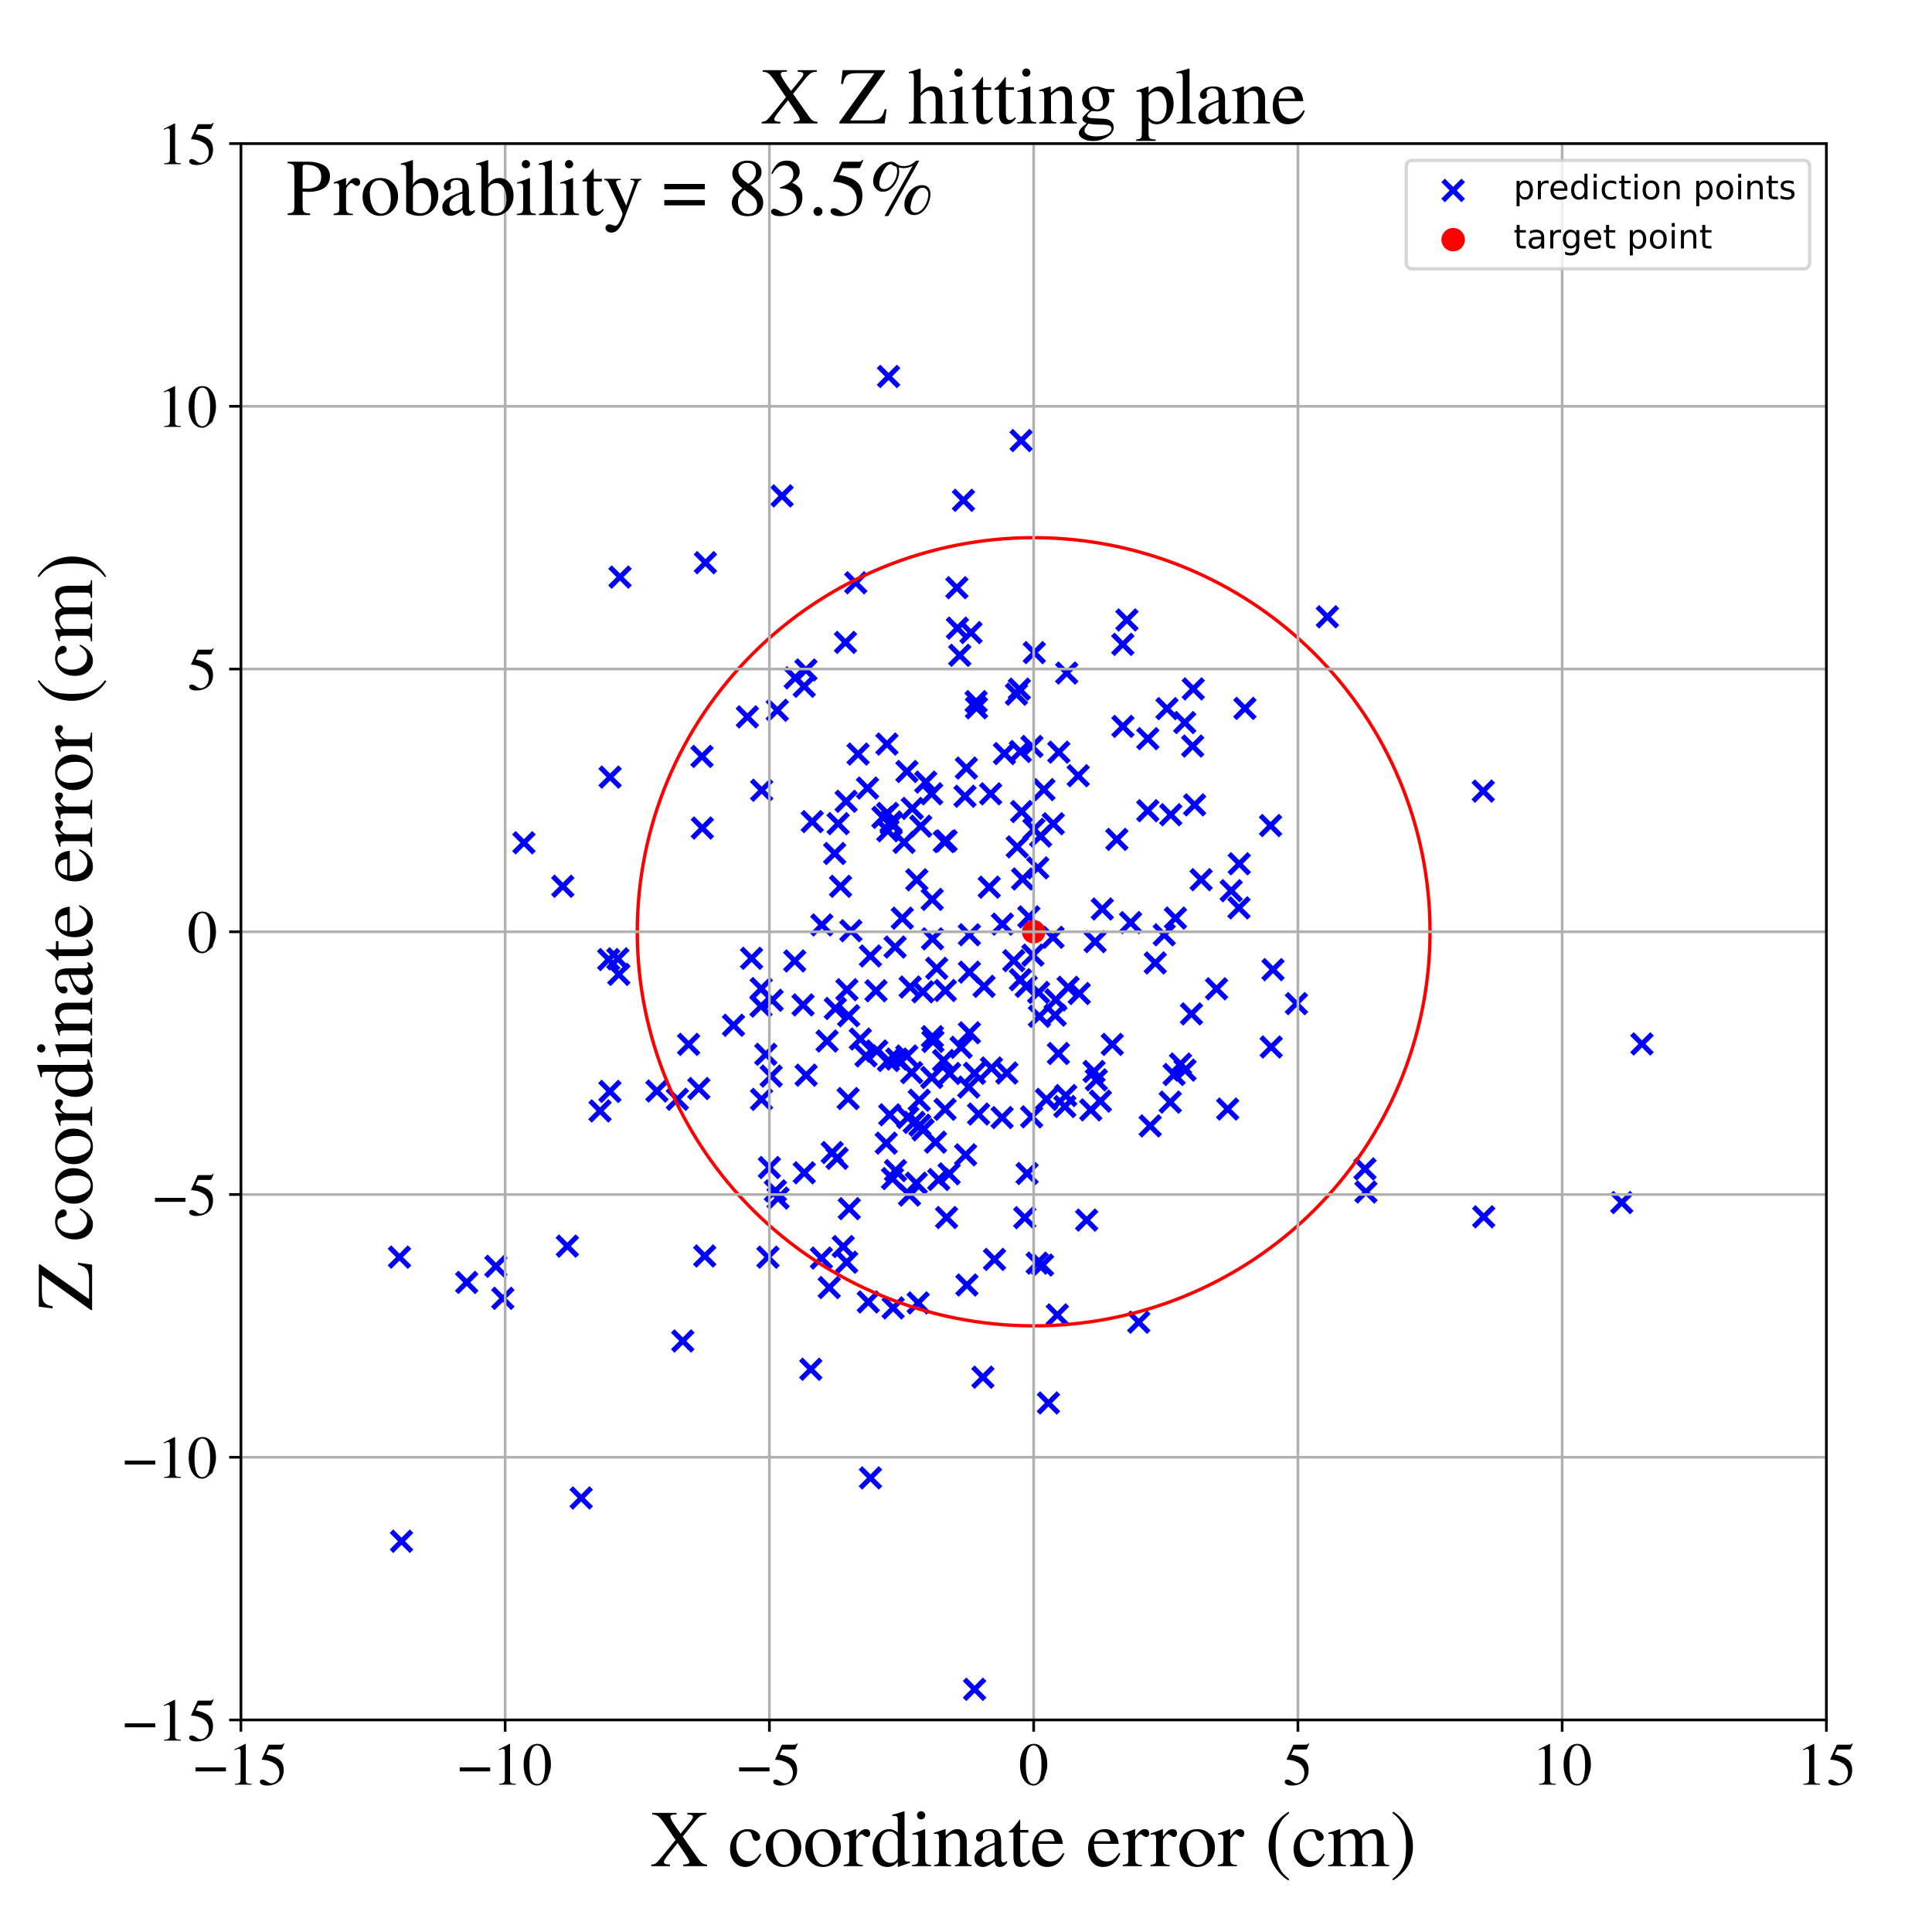 <?xml version="1.0" encoding="utf-8" standalone="no"?>
<!DOCTYPE svg PUBLIC "-//W3C//DTD SVG 1.1//EN"
  "http://www.w3.org/Graphics/SVG/1.1/DTD/svg11.dtd">
<!-- Created with matplotlib (https://matplotlib.org/) -->
<svg height="576pt" version="1.1" viewBox="0 0 576 576" width="576pt" xmlns="http://www.w3.org/2000/svg" xmlns:xlink="http://www.w3.org/1999/xlink">
 <defs>
  <style type="text/css">
*{stroke-linecap:butt;stroke-linejoin:round;}
  </style>
 </defs>
 <g id="figure_1">
  <g id="patch_1">
   <path d="M 0 576 
L 576 576 
L 576 0 
L 0 0 
z
" style="fill:#ffffff;"/>
  </g>
  <g id="axes_1">
   <g id="patch_2">
    <path d="M 71.822 512.784 
L 544.52 512.784 
L 544.52 42.802 
L 71.822 42.802 
z
" style="fill:#ffffff;"/>
   </g>
   <g id="PathCollection_1">
    <defs>
     <path d="M -3 3 
L 3 -3 
M -3 -3 
L 3 3 
" id="m6b37cea8e1" style="stroke:#0000ff;stroke-width:1.5;"/>
    </defs>
    <g clip-path="url(#pc41bb4c8fd)">
     <use style="fill:#0000ff;stroke:#0000ff;stroke-width:1.5;" x="252.067" xlink:href="#m6b37cea8e1" y="191.519"/>
     <use style="fill:#0000ff;stroke:#0000ff;stroke-width:1.5;" x="239.779" xlink:href="#m6b37cea8e1" y="349.65"/>
     <use style="fill:#0000ff;stroke:#0000ff;stroke-width:1.5;" x="442.347" xlink:href="#m6b37cea8e1" y="362.776"/>
     <use style="fill:#0000ff;stroke:#0000ff;stroke-width:1.5;" x="224.069" xlink:href="#m6b37cea8e1" y="285.707"/>
     <use style="fill:#0000ff;stroke:#0000ff;stroke-width:1.5;" x="321.453" xlink:href="#m6b37cea8e1" y="231.269"/>
     <use style="fill:#0000ff;stroke:#0000ff;stroke-width:1.5;" x="259.51" xlink:href="#m6b37cea8e1" y="285.014"/>
     <use style="fill:#0000ff;stroke:#0000ff;stroke-width:1.5;" x="274.507" xlink:href="#m6b37cea8e1" y="246.319"/>
     <use style="fill:#0000ff;stroke:#0000ff;stroke-width:1.5;" x="227.044" xlink:href="#m6b37cea8e1" y="327.757"/>
     <use style="fill:#0000ff;stroke:#0000ff;stroke-width:1.5;" x="296.508" xlink:href="#m6b37cea8e1" y="375.476"/>
     <use style="fill:#0000ff;stroke:#0000ff;stroke-width:1.5;" x="299.462" xlink:href="#m6b37cea8e1" y="224.665"/>
     <use style="fill:#0000ff;stroke:#0000ff;stroke-width:1.5;" x="228.309" xlink:href="#m6b37cea8e1" y="314.337"/>
     <use style="fill:#0000ff;stroke:#0000ff;stroke-width:1.5;" x="244.886" xlink:href="#m6b37cea8e1" y="375.084"/>
     <use style="fill:#0000ff;stroke:#0000ff;stroke-width:1.5;" x="233.156" xlink:href="#m6b37cea8e1" y="147.846"/>
     <use style="fill:#0000ff;stroke:#0000ff;stroke-width:1.5;" x="313.94" xlink:href="#m6b37cea8e1" y="279.446"/>
     <use style="fill:#0000ff;stroke:#0000ff;stroke-width:1.5;" x="315.55" xlink:href="#m6b37cea8e1" y="314.087"/>
     <use style="fill:#0000ff;stroke:#0000ff;stroke-width:1.5;" x="231.18" xlink:href="#m6b37cea8e1" y="355.045"/>
     <use style="fill:#0000ff;stroke:#0000ff;stroke-width:1.5;" x="321.765" xlink:href="#m6b37cea8e1" y="296.205"/>
     <use style="fill:#0000ff;stroke:#0000ff;stroke-width:1.5;" x="264.625" xlink:href="#m6b37cea8e1" y="242.507"/>
     <use style="fill:#0000ff;stroke:#0000ff;stroke-width:1.5;" x="291.749" xlink:href="#m6b37cea8e1" y="332.136"/>
     <use style="fill:#0000ff;stroke:#0000ff;stroke-width:1.5;" x="201.952" xlink:href="#m6b37cea8e1" y="327.73"/>
     <use style="fill:#0000ff;stroke:#0000ff;stroke-width:1.5;" x="279.869" xlink:href="#m6b37cea8e1" y="351.657"/>
     <use style="fill:#0000ff;stroke:#0000ff;stroke-width:1.5;" x="366.012" xlink:href="#m6b37cea8e1" y="330.648"/>
     <use style="fill:#0000ff;stroke:#0000ff;stroke-width:1.5;" x="295.596" xlink:href="#m6b37cea8e1" y="318.406"/>
     <use style="fill:#0000ff;stroke:#0000ff;stroke-width:1.5;" x="287.243" xlink:href="#m6b37cea8e1" y="149.158"/>
     <use style="fill:#0000ff;stroke:#0000ff;stroke-width:1.5;" x="119.707" xlink:href="#m6b37cea8e1" y="459.504"/>
     <use style="fill:#0000ff;stroke:#0000ff;stroke-width:1.5;" x="119.099" xlink:href="#m6b37cea8e1" y="374.795"/>
     <use style="fill:#0000ff;stroke:#0000ff;stroke-width:1.5;" x="273.174" xlink:href="#m6b37cea8e1" y="352.755"/>
     <use style="fill:#0000ff;stroke:#0000ff;stroke-width:1.5;" x="248.109" xlink:href="#m6b37cea8e1" y="343.614"/>
     <use style="fill:#0000ff;stroke:#0000ff;stroke-width:1.5;" x="273.335" xlink:href="#m6b37cea8e1" y="262.299"/>
     <use style="fill:#0000ff;stroke:#0000ff;stroke-width:1.5;" x="261.39" xlink:href="#m6b37cea8e1" y="313.336"/>
     <use style="fill:#0000ff;stroke:#0000ff;stroke-width:1.5;" x="265.654" xlink:href="#m6b37cea8e1" y="245.054"/>
     <use style="fill:#0000ff;stroke:#0000ff;stroke-width:1.5;" x="209.394" xlink:href="#m6b37cea8e1" y="246.863"/>
     <use style="fill:#0000ff;stroke:#0000ff;stroke-width:1.5;" x="288.113" xlink:href="#m6b37cea8e1" y="228.988"/>
     <use style="fill:#0000ff;stroke:#0000ff;stroke-width:1.5;" x="271.797" xlink:href="#m6b37cea8e1" y="319.788"/>
     <use style="fill:#0000ff;stroke:#0000ff;stroke-width:1.5;" x="239.77" xlink:href="#m6b37cea8e1" y="204.606"/>
     <use style="fill:#0000ff;stroke:#0000ff;stroke-width:1.5;" x="289.492" xlink:href="#m6b37cea8e1" y="188.601"/>
     <use style="fill:#0000ff;stroke:#0000ff;stroke-width:1.5;" x="309.652" xlink:href="#m6b37cea8e1" y="295.877"/>
     <use style="fill:#0000ff;stroke:#0000ff;stroke-width:1.5;" x="287.887" xlink:href="#m6b37cea8e1" y="344.299"/>
     <use style="fill:#0000ff;stroke:#0000ff;stroke-width:1.5;" x="264.913" xlink:href="#m6b37cea8e1" y="112.243"/>
     <use style="fill:#0000ff;stroke:#0000ff;stroke-width:1.5;" x="265.722" xlink:href="#m6b37cea8e1" y="245.638"/>
     <use style="fill:#0000ff;stroke:#0000ff;stroke-width:1.5;" x="307.57" xlink:href="#m6b37cea8e1" y="332.967"/>
     <use style="fill:#0000ff;stroke:#0000ff;stroke-width:1.5;" x="277.761" xlink:href="#m6b37cea8e1" y="236.663"/>
     <use style="fill:#0000ff;stroke:#0000ff;stroke-width:1.5;" x="271.985" xlink:href="#m6b37cea8e1" y="241.014"/>
     <use style="fill:#0000ff;stroke:#0000ff;stroke-width:1.5;" x="278.021" xlink:href="#m6b37cea8e1" y="279.902"/>
     <use style="fill:#0000ff;stroke:#0000ff;stroke-width:1.5;" x="227.094" xlink:href="#m6b37cea8e1" y="235.595"/>
     <use style="fill:#0000ff;stroke:#0000ff;stroke-width:1.5;" x="231.967" xlink:href="#m6b37cea8e1" y="357.195"/>
     <use style="fill:#0000ff;stroke:#0000ff;stroke-width:1.5;" x="139.147" xlink:href="#m6b37cea8e1" y="382.334"/>
     <use style="fill:#0000ff;stroke:#0000ff;stroke-width:1.5;" x="315.227" xlink:href="#m6b37cea8e1" y="392.019"/>
     <use style="fill:#0000ff;stroke:#0000ff;stroke-width:1.5;" x="249.566" xlink:href="#m6b37cea8e1" y="345.34"/>
     <use style="fill:#0000ff;stroke:#0000ff;stroke-width:1.5;" x="267.371" xlink:href="#m6b37cea8e1" y="315.738"/>
     <use style="fill:#0000ff;stroke:#0000ff;stroke-width:1.5;" x="282.967" xlink:href="#m6b37cea8e1" y="349.963"/>
     <use style="fill:#0000ff;stroke:#0000ff;stroke-width:1.5;" x="342.205" xlink:href="#m6b37cea8e1" y="241.705"/>
     <use style="fill:#0000ff;stroke:#0000ff;stroke-width:1.5;" x="264.424" xlink:href="#m6b37cea8e1" y="221.83"/>
     <use style="fill:#0000ff;stroke:#0000ff;stroke-width:1.5;" x="229.92" xlink:href="#m6b37cea8e1" y="320.822"/>
     <use style="fill:#0000ff;stroke:#0000ff;stroke-width:1.5;" x="306.739" xlink:href="#m6b37cea8e1" y="273.349"/>
     <use style="fill:#0000ff;stroke:#0000ff;stroke-width:1.5;" x="311.971" xlink:href="#m6b37cea8e1" y="327.76"/>
     <use style="fill:#0000ff;stroke:#0000ff;stroke-width:1.5;" x="339.505" xlink:href="#m6b37cea8e1" y="394.193"/>
     <use style="fill:#0000ff;stroke:#0000ff;stroke-width:1.5;" x="294.929" xlink:href="#m6b37cea8e1" y="264.497"/>
     <use style="fill:#0000ff;stroke:#0000ff;stroke-width:1.5;" x="255.136" xlink:href="#m6b37cea8e1" y="173.745"/>
     <use style="fill:#0000ff;stroke:#0000ff;stroke-width:1.5;" x="348.886" xlink:href="#m6b37cea8e1" y="328.58"/>
     <use style="fill:#0000ff;stroke:#0000ff;stroke-width:1.5;" x="266.855" xlink:href="#m6b37cea8e1" y="282.354"/>
     <use style="fill:#0000ff;stroke:#0000ff;stroke-width:1.5;" x="395.739" xlink:href="#m6b37cea8e1" y="183.893"/>
     <use style="fill:#0000ff;stroke:#0000ff;stroke-width:1.5;" x="274.06" xlink:href="#m6b37cea8e1" y="328.02"/>
     <use style="fill:#0000ff;stroke:#0000ff;stroke-width:1.5;" x="252.495" xlink:href="#m6b37cea8e1" y="295.068"/>
     <use style="fill:#0000ff;stroke:#0000ff;stroke-width:1.5;" x="270.628" xlink:href="#m6b37cea8e1" y="333.174"/>
     <use style="fill:#0000ff;stroke:#0000ff;stroke-width:1.5;" x="181.836" xlink:href="#m6b37cea8e1" y="325.393"/>
     <use style="fill:#0000ff;stroke:#0000ff;stroke-width:1.5;" x="317.465" xlink:href="#m6b37cea8e1" y="329.895"/>
     <use style="fill:#0000ff;stroke:#0000ff;stroke-width:1.5;" x="240.333" xlink:href="#m6b37cea8e1" y="320.547"/>
     <use style="fill:#0000ff;stroke:#0000ff;stroke-width:1.5;" x="253.674" xlink:href="#m6b37cea8e1" y="277.484"/>
     <use style="fill:#0000ff;stroke:#0000ff;stroke-width:1.5;" x="285.442" xlink:href="#m6b37cea8e1" y="187.275"/>
     <use style="fill:#0000ff;stroke:#0000ff;stroke-width:1.5;" x="246.581" xlink:href="#m6b37cea8e1" y="310.373"/>
     <use style="fill:#0000ff;stroke:#0000ff;stroke-width:1.5;" x="248.854" xlink:href="#m6b37cea8e1" y="254.456"/>
     <use style="fill:#0000ff;stroke:#0000ff;stroke-width:1.5;" x="323.972" xlink:href="#m6b37cea8e1" y="363.756"/>
     <use style="fill:#0000ff;stroke:#0000ff;stroke-width:1.5;" x="282.213" xlink:href="#m6b37cea8e1" y="362.988"/>
     <use style="fill:#0000ff;stroke:#0000ff;stroke-width:1.5;" x="309.222" xlink:href="#m6b37cea8e1" y="376.583"/>
     <use style="fill:#0000ff;stroke:#0000ff;stroke-width:1.5;" x="274.227" xlink:href="#m6b37cea8e1" y="335.463"/>
     <use style="fill:#0000ff;stroke:#0000ff;stroke-width:1.5;" x="312.576" xlink:href="#m6b37cea8e1" y="418.279"/>
     <use style="fill:#0000ff;stroke:#0000ff;stroke-width:1.5;" x="209.292" xlink:href="#m6b37cea8e1" y="225.519"/>
     <use style="fill:#0000ff;stroke:#0000ff;stroke-width:1.5;" x="326.5" xlink:href="#m6b37cea8e1" y="280.737"/>
     <use style="fill:#0000ff;stroke:#0000ff;stroke-width:1.5;" x="298.855" xlink:href="#m6b37cea8e1" y="275.515"/>
     <use style="fill:#0000ff;stroke:#0000ff;stroke-width:1.5;" x="263.218" xlink:href="#m6b37cea8e1" y="243.678"/>
     <use style="fill:#0000ff;stroke:#0000ff;stroke-width:1.5;" x="271.155" xlink:href="#m6b37cea8e1" y="356.297"/>
     <use style="fill:#0000ff;stroke:#0000ff;stroke-width:1.5;" x="371.155" xlink:href="#m6b37cea8e1" y="211.194"/>
     <use style="fill:#0000ff;stroke:#0000ff;stroke-width:1.5;" x="310.242" xlink:href="#m6b37cea8e1" y="249.267"/>
     <use style="fill:#0000ff;stroke:#0000ff;stroke-width:1.5;" x="334.749" xlink:href="#m6b37cea8e1" y="192.108"/>
     <use style="fill:#0000ff;stroke:#0000ff;stroke-width:1.5;" x="304.2" xlink:href="#m6b37cea8e1" y="224.047"/>
     <use style="fill:#0000ff;stroke:#0000ff;stroke-width:1.5;" x="303.277" xlink:href="#m6b37cea8e1" y="252.487"/>
     <use style="fill:#0000ff;stroke:#0000ff;stroke-width:1.5;" x="309.408" xlink:href="#m6b37cea8e1" y="258.748"/>
     <use style="fill:#0000ff;stroke:#0000ff;stroke-width:1.5;" x="325.2" xlink:href="#m6b37cea8e1" y="330.896"/>
     <use style="fill:#0000ff;stroke:#0000ff;stroke-width:1.5;" x="287.695" xlink:href="#m6b37cea8e1" y="237.395"/>
     <use style="fill:#0000ff;stroke:#0000ff;stroke-width:1.5;" x="249.89" xlink:href="#m6b37cea8e1" y="245.555"/>
     <use style="fill:#0000ff;stroke:#0000ff;stroke-width:1.5;" x="281.828" xlink:href="#m6b37cea8e1" y="295.307"/>
     <use style="fill:#0000ff;stroke:#0000ff;stroke-width:1.5;" x="289.014" xlink:href="#m6b37cea8e1" y="278.694"/>
     <use style="fill:#0000ff;stroke:#0000ff;stroke-width:1.5;" x="181.896" xlink:href="#m6b37cea8e1" y="231.686"/>
     <use style="fill:#0000ff;stroke:#0000ff;stroke-width:1.5;" x="310.83" xlink:href="#m6b37cea8e1" y="377.157"/>
     <use style="fill:#0000ff;stroke:#0000ff;stroke-width:1.5;" x="362.702" xlink:href="#m6b37cea8e1" y="294.797"/>
     <use style="fill:#0000ff;stroke:#0000ff;stroke-width:1.5;" x="291.126" xlink:href="#m6b37cea8e1" y="211.021"/>
     <use style="fill:#0000ff;stroke:#0000ff;stroke-width:1.5;" x="355.752" xlink:href="#m6b37cea8e1" y="205.383"/>
     <use style="fill:#0000ff;stroke:#0000ff;stroke-width:1.5;" x="277.785" xlink:href="#m6b37cea8e1" y="321.244"/>
     <use style="fill:#0000ff;stroke:#0000ff;stroke-width:1.5;" x="271.356" xlink:href="#m6b37cea8e1" y="294.273"/>
     <use style="fill:#0000ff;stroke:#0000ff;stroke-width:1.5;" x="347.101" xlink:href="#m6b37cea8e1" y="278.705"/>
     <use style="fill:#0000ff;stroke:#0000ff;stroke-width:1.5;" x="300.172" xlink:href="#m6b37cea8e1" y="319.915"/>
     <use style="fill:#0000ff;stroke:#0000ff;stroke-width:1.5;" x="279.269" xlink:href="#m6b37cea8e1" y="288.684"/>
     <use style="fill:#0000ff;stroke:#0000ff;stroke-width:1.5;" x="356.157" xlink:href="#m6b37cea8e1" y="239.958"/>
     <use style="fill:#0000ff;stroke:#0000ff;stroke-width:1.5;" x="295.347" xlink:href="#m6b37cea8e1" y="236.666"/>
     <use style="fill:#0000ff;stroke:#0000ff;stroke-width:1.5;" x="337.077" xlink:href="#m6b37cea8e1" y="275.06"/>
     <use style="fill:#0000ff;stroke:#0000ff;stroke-width:1.5;" x="342.913" xlink:href="#m6b37cea8e1" y="335.673"/>
     <use style="fill:#0000ff;stroke:#0000ff;stroke-width:1.5;" x="167.796" xlink:href="#m6b37cea8e1" y="264.227"/>
     <use style="fill:#0000ff;stroke:#0000ff;stroke-width:1.5;" x="379.524" xlink:href="#m6b37cea8e1" y="289.082"/>
     <use style="fill:#0000ff;stroke:#0000ff;stroke-width:1.5;" x="210.106" xlink:href="#m6b37cea8e1" y="374.459"/>
     <use style="fill:#0000ff;stroke:#0000ff;stroke-width:1.5;" x="308.236" xlink:href="#m6b37cea8e1" y="247.251"/>
     <use style="fill:#0000ff;stroke:#0000ff;stroke-width:1.5;" x="258.637" xlink:href="#m6b37cea8e1" y="234.952"/>
     <use style="fill:#0000ff;stroke:#0000ff;stroke-width:1.5;" x="205.3" xlink:href="#m6b37cea8e1" y="311.357"/>
     <use style="fill:#0000ff;stroke:#0000ff;stroke-width:1.5;" x="342.213" xlink:href="#m6b37cea8e1" y="220.22"/>
     <use style="fill:#0000ff;stroke:#0000ff;stroke-width:1.5;" x="358.097" xlink:href="#m6b37cea8e1" y="262.266"/>
     <use style="fill:#0000ff;stroke:#0000ff;stroke-width:1.5;" x="249.043" xlink:href="#m6b37cea8e1" y="300.668"/>
     <use style="fill:#0000ff;stroke:#0000ff;stroke-width:1.5;" x="406.945" xlink:href="#m6b37cea8e1" y="348.498"/>
     <use style="fill:#0000ff;stroke:#0000ff;stroke-width:1.5;" x="270.339" xlink:href="#m6b37cea8e1" y="314.831"/>
     <use style="fill:#0000ff;stroke:#0000ff;stroke-width:1.5;" x="184.845" xlink:href="#m6b37cea8e1" y="172.045"/>
     <use style="fill:#0000ff;stroke:#0000ff;stroke-width:1.5;" x="195.845" xlink:href="#m6b37cea8e1" y="325.272"/>
     <use style="fill:#0000ff;stroke:#0000ff;stroke-width:1.5;" x="218.687" xlink:href="#m6b37cea8e1" y="305.664"/>
     <use style="fill:#0000ff;stroke:#0000ff;stroke-width:1.5;" x="226.96" xlink:href="#m6b37cea8e1" y="294.736"/>
     <use style="fill:#0000ff;stroke:#0000ff;stroke-width:1.5;" x="259.517" xlink:href="#m6b37cea8e1" y="440.624"/>
     <use style="fill:#0000ff;stroke:#0000ff;stroke-width:1.5;" x="250.599" xlink:href="#m6b37cea8e1" y="264.239"/>
     <use style="fill:#0000ff;stroke:#0000ff;stroke-width:1.5;" x="231.738" xlink:href="#m6b37cea8e1" y="211.764"/>
     <use style="fill:#0000ff;stroke:#0000ff;stroke-width:1.5;" x="369.384" xlink:href="#m6b37cea8e1" y="270.674"/>
     <use style="fill:#0000ff;stroke:#0000ff;stroke-width:1.5;" x="369.467" xlink:href="#m6b37cea8e1" y="257.526"/>
     <use style="fill:#0000ff;stroke:#0000ff;stroke-width:1.5;" x="242.157" xlink:href="#m6b37cea8e1" y="244.956"/>
     <use style="fill:#0000ff;stroke:#0000ff;stroke-width:1.5;" x="328.632" xlink:href="#m6b37cea8e1" y="271.006"/>
     <use style="fill:#0000ff;stroke:#0000ff;stroke-width:1.5;" x="240.283" xlink:href="#m6b37cea8e1" y="199.746"/>
     <use style="fill:#0000ff;stroke:#0000ff;stroke-width:1.5;" x="256.501" xlink:href="#m6b37cea8e1" y="309.784"/>
     <use style="fill:#0000ff;stroke:#0000ff;stroke-width:1.5;" x="269.531" xlink:href="#m6b37cea8e1" y="251.134"/>
     <use style="fill:#0000ff;stroke:#0000ff;stroke-width:1.5;" x="334.78" xlink:href="#m6b37cea8e1" y="216.567"/>
     <use style="fill:#0000ff;stroke:#0000ff;stroke-width:1.5;" x="253.202" xlink:href="#m6b37cea8e1" y="360.346"/>
     <use style="fill:#0000ff;stroke:#0000ff;stroke-width:1.5;" x="252.43" xlink:href="#m6b37cea8e1" y="376.312"/>
     <use style="fill:#0000ff;stroke:#0000ff;stroke-width:1.5;" x="277.927" xlink:href="#m6b37cea8e1" y="268.136"/>
     <use style="fill:#0000ff;stroke:#0000ff;stroke-width:1.5;" x="278.906" xlink:href="#m6b37cea8e1" y="340.518"/>
     <use style="fill:#0000ff;stroke:#0000ff;stroke-width:1.5;" x="288.82" xlink:href="#m6b37cea8e1" y="324.096"/>
     <use style="fill:#0000ff;stroke:#0000ff;stroke-width:1.5;" x="281.311" xlink:href="#m6b37cea8e1" y="316.173"/>
     <use style="fill:#0000ff;stroke:#0000ff;stroke-width:1.5;" x="222.821" xlink:href="#m6b37cea8e1" y="213.728"/>
     <use style="fill:#0000ff;stroke:#0000ff;stroke-width:1.5;" x="258.183" xlink:href="#m6b37cea8e1" y="314.798"/>
     <use style="fill:#0000ff;stroke:#0000ff;stroke-width:1.5;" x="273.747" xlink:href="#m6b37cea8e1" y="388.453"/>
     <use style="fill:#0000ff;stroke:#0000ff;stroke-width:1.5;" x="442.212" xlink:href="#m6b37cea8e1" y="235.856"/>
     <use style="fill:#0000ff;stroke:#0000ff;stroke-width:1.5;" x="386.515" xlink:href="#m6b37cea8e1" y="299.213"/>
     <use style="fill:#0000ff;stroke:#0000ff;stroke-width:1.5;" x="306.21" xlink:href="#m6b37cea8e1" y="349.866"/>
     <use style="fill:#0000ff;stroke:#0000ff;stroke-width:1.5;" x="184.493" xlink:href="#m6b37cea8e1" y="290.494"/>
     <use style="fill:#0000ff;stroke:#0000ff;stroke-width:1.5;" x="237.084" xlink:href="#m6b37cea8e1" y="202.088"/>
     <use style="fill:#0000ff;stroke:#0000ff;stroke-width:1.5;" x="264.688" xlink:href="#m6b37cea8e1" y="247.687"/>
     <use style="fill:#0000ff;stroke:#0000ff;stroke-width:1.5;" x="275.188" xlink:href="#m6b37cea8e1" y="336.847"/>
     <use style="fill:#0000ff;stroke:#0000ff;stroke-width:1.5;" x="178.894" xlink:href="#m6b37cea8e1" y="331.2"/>
     <use style="fill:#0000ff;stroke:#0000ff;stroke-width:1.5;" x="305.948" xlink:href="#m6b37cea8e1" y="294.06"/>
     <use style="fill:#0000ff;stroke:#0000ff;stroke-width:1.5;" x="264.222" xlink:href="#m6b37cea8e1" y="340.811"/>
     <use style="fill:#0000ff;stroke:#0000ff;stroke-width:1.5;" x="266.982" xlink:href="#m6b37cea8e1" y="349"/>
     <use style="fill:#0000ff;stroke:#0000ff;stroke-width:1.5;" x="147.838" xlink:href="#m6b37cea8e1" y="377.528"/>
     <use style="fill:#0000ff;stroke:#0000ff;stroke-width:1.5;" x="261.171" xlink:href="#m6b37cea8e1" y="295.384"/>
     <use style="fill:#0000ff;stroke:#0000ff;stroke-width:1.5;" x="173.269" xlink:href="#m6b37cea8e1" y="446.608"/>
     <use style="fill:#0000ff;stroke:#0000ff;stroke-width:1.5;" x="304.437" xlink:href="#m6b37cea8e1" y="131.352"/>
     <use style="fill:#0000ff;stroke:#0000ff;stroke-width:1.5;" x="184.205" xlink:href="#m6b37cea8e1" y="285.86"/>
     <use style="fill:#0000ff;stroke:#0000ff;stroke-width:1.5;" x="230.194" xlink:href="#m6b37cea8e1" y="298.212"/>
     <use style="fill:#0000ff;stroke:#0000ff;stroke-width:1.5;" x="315.673" xlink:href="#m6b37cea8e1" y="224.25"/>
     <use style="fill:#0000ff;stroke:#0000ff;stroke-width:1.5;" x="331.611" xlink:href="#m6b37cea8e1" y="311.373"/>
     <use style="fill:#0000ff;stroke:#0000ff;stroke-width:1.5;" x="266.088" xlink:href="#m6b37cea8e1" y="351.379"/>
     <use style="fill:#0000ff;stroke:#0000ff;stroke-width:1.5;" x="289.022" xlink:href="#m6b37cea8e1" y="307.912"/>
     <use style="fill:#0000ff;stroke:#0000ff;stroke-width:1.5;" x="317.738" xlink:href="#m6b37cea8e1" y="326.62"/>
     <use style="fill:#0000ff;stroke:#0000ff;stroke-width:1.5;" x="489.532" xlink:href="#m6b37cea8e1" y="311.239"/>
     <use style="fill:#0000ff;stroke:#0000ff;stroke-width:1.5;" x="332.974" xlink:href="#m6b37cea8e1" y="250.254"/>
     <use style="fill:#0000ff;stroke:#0000ff;stroke-width:1.5;" x="303.037" xlink:href="#m6b37cea8e1" y="206.971"/>
     <use style="fill:#0000ff;stroke:#0000ff;stroke-width:1.5;" x="286.53" xlink:href="#m6b37cea8e1" y="312.256"/>
     <use style="fill:#0000ff;stroke:#0000ff;stroke-width:1.5;" x="283.115" xlink:href="#m6b37cea8e1" y="320.047"/>
     <use style="fill:#0000ff;stroke:#0000ff;stroke-width:1.5;" x="307.946" xlink:href="#m6b37cea8e1" y="284.767"/>
     <use style="fill:#0000ff;stroke:#0000ff;stroke-width:1.5;" x="347.928" xlink:href="#m6b37cea8e1" y="211.267"/>
     <use style="fill:#0000ff;stroke:#0000ff;stroke-width:1.5;" x="252.267" xlink:href="#m6b37cea8e1" y="238.899"/>
     <use style="fill:#0000ff;stroke:#0000ff;stroke-width:1.5;" x="309.893" xlink:href="#m6b37cea8e1" y="303.006"/>
     <use style="fill:#0000ff;stroke:#0000ff;stroke-width:1.5;" x="344.422" xlink:href="#m6b37cea8e1" y="287.091"/>
     <use style="fill:#0000ff;stroke:#0000ff;stroke-width:1.5;" x="305.516" xlink:href="#m6b37cea8e1" y="363.031"/>
     <use style="fill:#0000ff;stroke:#0000ff;stroke-width:1.5;" x="258.864" xlink:href="#m6b37cea8e1" y="388.163"/>
     <use style="fill:#0000ff;stroke:#0000ff;stroke-width:1.5;" x="270.385" xlink:href="#m6b37cea8e1" y="230.013"/>
     <use style="fill:#0000ff;stroke:#0000ff;stroke-width:1.5;" x="326.859" xlink:href="#m6b37cea8e1" y="321.95"/>
     <use style="fill:#0000ff;stroke:#0000ff;stroke-width:1.5;" x="265.266" xlink:href="#m6b37cea8e1" y="332.364"/>
     <use style="fill:#0000ff;stroke:#0000ff;stroke-width:1.5;" x="308.364" xlink:href="#m6b37cea8e1" y="194.57"/>
     <use style="fill:#0000ff;stroke:#0000ff;stroke-width:1.5;" x="181.477" xlink:href="#m6b37cea8e1" y="286.082"/>
     <use style="fill:#0000ff;stroke:#0000ff;stroke-width:1.5;" x="247.229" xlink:href="#m6b37cea8e1" y="383.875"/>
     <use style="fill:#0000ff;stroke:#0000ff;stroke-width:1.5;" x="304.577" xlink:href="#m6b37cea8e1" y="241.949"/>
     <use style="fill:#0000ff;stroke:#0000ff;stroke-width:1.5;" x="335.975" xlink:href="#m6b37cea8e1" y="184.837"/>
     <use style="fill:#0000ff;stroke:#0000ff;stroke-width:1.5;" x="285.282" xlink:href="#m6b37cea8e1" y="175.219"/>
     <use style="fill:#0000ff;stroke:#0000ff;stroke-width:1.5;" x="326.178" xlink:href="#m6b37cea8e1" y="319.452"/>
     <use style="fill:#0000ff;stroke:#0000ff;stroke-width:1.5;" x="314.588" xlink:href="#m6b37cea8e1" y="302.655"/>
     <use style="fill:#0000ff;stroke:#0000ff;stroke-width:1.5;" x="350.445" xlink:href="#m6b37cea8e1" y="273.717"/>
     <use style="fill:#0000ff;stroke:#0000ff;stroke-width:1.5;" x="277.986" xlink:href="#m6b37cea8e1" y="309.074"/>
     <use style="fill:#0000ff;stroke:#0000ff;stroke-width:1.5;" x="275.148" xlink:href="#m6b37cea8e1" y="295.693"/>
     <use style="fill:#0000ff;stroke:#0000ff;stroke-width:1.5;" x="245.013" xlink:href="#m6b37cea8e1" y="275.759"/>
     <use style="fill:#0000ff;stroke:#0000ff;stroke-width:1.5;" x="304.226" xlink:href="#m6b37cea8e1" y="292.07"/>
     <use style="fill:#0000ff;stroke:#0000ff;stroke-width:1.5;" x="255.821" xlink:href="#m6b37cea8e1" y="224.812"/>
     <use style="fill:#0000ff;stroke:#0000ff;stroke-width:1.5;" x="318.438" xlink:href="#m6b37cea8e1" y="294.35"/>
     <use style="fill:#0000ff;stroke:#0000ff;stroke-width:1.5;" x="293.38" xlink:href="#m6b37cea8e1" y="294.065"/>
     <use style="fill:#0000ff;stroke:#0000ff;stroke-width:1.5;" x="303.904" xlink:href="#m6b37cea8e1" y="205.465"/>
     <use style="fill:#0000ff;stroke:#0000ff;stroke-width:1.5;" x="252.865" xlink:href="#m6b37cea8e1" y="327.525"/>
     <use style="fill:#0000ff;stroke:#0000ff;stroke-width:1.5;" x="378.805" xlink:href="#m6b37cea8e1" y="246.128"/>
     <use style="fill:#0000ff;stroke:#0000ff;stroke-width:1.5;" x="281.529" xlink:href="#m6b37cea8e1" y="250.914"/>
     <use style="fill:#0000ff;stroke:#0000ff;stroke-width:1.5;" x="314.787" xlink:href="#m6b37cea8e1" y="298.101"/>
     <use style="fill:#0000ff;stroke:#0000ff;stroke-width:1.5;" x="286.146" xlink:href="#m6b37cea8e1" y="195.373"/>
     <use style="fill:#0000ff;stroke:#0000ff;stroke-width:1.5;" x="241.732" xlink:href="#m6b37cea8e1" y="408.225"/>
     <use style="fill:#0000ff;stroke:#0000ff;stroke-width:1.5;" x="229.378" xlink:href="#m6b37cea8e1" y="348.086"/>
     <use style="fill:#0000ff;stroke:#0000ff;stroke-width:1.5;" x="149.91" xlink:href="#m6b37cea8e1" y="387.078"/>
     <use style="fill:#0000ff;stroke:#0000ff;stroke-width:1.5;" x="351.955" xlink:href="#m6b37cea8e1" y="317.224"/>
     <use style="fill:#0000ff;stroke:#0000ff;stroke-width:1.5;" x="272.537" xlink:href="#m6b37cea8e1" y="334.612"/>
     <use style="fill:#0000ff;stroke:#0000ff;stroke-width:1.5;" x="349.05" xlink:href="#m6b37cea8e1" y="242.902"/>
     <use style="fill:#0000ff;stroke:#0000ff;stroke-width:1.5;" x="407.233" xlink:href="#m6b37cea8e1" y="355.377"/>
     <use style="fill:#0000ff;stroke:#0000ff;stroke-width:1.5;" x="298.768" xlink:href="#m6b37cea8e1" y="333.189"/>
     <use style="fill:#0000ff;stroke:#0000ff;stroke-width:1.5;" x="318.03" xlink:href="#m6b37cea8e1" y="200.661"/>
     <use style="fill:#0000ff;stroke:#0000ff;stroke-width:1.5;" x="169.145" xlink:href="#m6b37cea8e1" y="371.522"/>
     <use style="fill:#0000ff;stroke:#0000ff;stroke-width:1.5;" x="293.042" xlink:href="#m6b37cea8e1" y="410.596"/>
     <use style="fill:#0000ff;stroke:#0000ff;stroke-width:1.5;" x="302.238" xlink:href="#m6b37cea8e1" y="286.405"/>
     <use style="fill:#0000ff;stroke:#0000ff;stroke-width:1.5;" x="208.349" xlink:href="#m6b37cea8e1" y="324.532"/>
     <use style="fill:#0000ff;stroke:#0000ff;stroke-width:1.5;" x="367.057" xlink:href="#m6b37cea8e1" y="265.553"/>
     <use style="fill:#0000ff;stroke:#0000ff;stroke-width:1.5;" x="281.757" xlink:href="#m6b37cea8e1" y="330.722"/>
     <use style="fill:#0000ff;stroke:#0000ff;stroke-width:1.5;" x="355.585" xlink:href="#m6b37cea8e1" y="222.434"/>
     <use style="fill:#0000ff;stroke:#0000ff;stroke-width:1.5;" x="304.876" xlink:href="#m6b37cea8e1" y="262.052"/>
     <use style="fill:#0000ff;stroke:#0000ff;stroke-width:1.5;" x="353.307" xlink:href="#m6b37cea8e1" y="319.041"/>
     <use style="fill:#0000ff;stroke:#0000ff;stroke-width:1.5;" x="311.232" xlink:href="#m6b37cea8e1" y="235.409"/>
     <use style="fill:#0000ff;stroke:#0000ff;stroke-width:1.5;" x="291.016" xlink:href="#m6b37cea8e1" y="209.191"/>
     <use style="fill:#0000ff;stroke:#0000ff;stroke-width:1.5;" x="355.22" xlink:href="#m6b37cea8e1" y="302.278"/>
     <use style="fill:#0000ff;stroke:#0000ff;stroke-width:1.5;" x="378.99" xlink:href="#m6b37cea8e1" y="312.15"/>
     <use style="fill:#0000ff;stroke:#0000ff;stroke-width:1.5;" x="290.544" xlink:href="#m6b37cea8e1" y="319.99"/>
     <use style="fill:#0000ff;stroke:#0000ff;stroke-width:1.5;" x="307.662" xlink:href="#m6b37cea8e1" y="222.549"/>
     <use style="fill:#0000ff;stroke:#0000ff;stroke-width:1.5;" x="251.393" xlink:href="#m6b37cea8e1" y="371.641"/>
     <use style="fill:#0000ff;stroke:#0000ff;stroke-width:1.5;" x="264.875" xlink:href="#m6b37cea8e1" y="316.187"/>
     <use style="fill:#0000ff;stroke:#0000ff;stroke-width:1.5;" x="328.069" xlink:href="#m6b37cea8e1" y="328.289"/>
     <use style="fill:#0000ff;stroke:#0000ff;stroke-width:1.5;" x="226.884" xlink:href="#m6b37cea8e1" y="299.969"/>
     <use style="fill:#0000ff;stroke:#0000ff;stroke-width:1.5;" x="269.002" xlink:href="#m6b37cea8e1" y="273.742"/>
     <use style="fill:#0000ff;stroke:#0000ff;stroke-width:1.5;" x="290.565" xlink:href="#m6b37cea8e1" y="503.647"/>
     <use style="fill:#0000ff;stroke:#0000ff;stroke-width:1.5;" x="266.273" xlink:href="#m6b37cea8e1" y="389.942"/>
     <use style="fill:#0000ff;stroke:#0000ff;stroke-width:1.5;" x="278.137" xlink:href="#m6b37cea8e1" y="310.481"/>
     <use style="fill:#0000ff;stroke:#0000ff;stroke-width:1.5;" x="282.072" xlink:href="#m6b37cea8e1" y="250.677"/>
     <use style="fill:#0000ff;stroke:#0000ff;stroke-width:1.5;" x="353.213" xlink:href="#m6b37cea8e1" y="215.423"/>
     <use style="fill:#0000ff;stroke:#0000ff;stroke-width:1.5;" x="236.945" xlink:href="#m6b37cea8e1" y="286.492"/>
     <use style="fill:#0000ff;stroke:#0000ff;stroke-width:1.5;" x="210.309" xlink:href="#m6b37cea8e1" y="167.762"/>
     <use style="fill:#0000ff;stroke:#0000ff;stroke-width:1.5;" x="288.271" xlink:href="#m6b37cea8e1" y="383.11"/>
     <use style="fill:#0000ff;stroke:#0000ff;stroke-width:1.5;" x="483.501" xlink:href="#m6b37cea8e1" y="358.535"/>
     <use style="fill:#0000ff;stroke:#0000ff;stroke-width:1.5;" x="156.203" xlink:href="#m6b37cea8e1" y="251.261"/>
     <use style="fill:#0000ff;stroke:#0000ff;stroke-width:1.5;" x="253.008" xlink:href="#m6b37cea8e1" y="302.826"/>
     <use style="fill:#0000ff;stroke:#0000ff;stroke-width:1.5;" x="289.013" xlink:href="#m6b37cea8e1" y="289.83"/>
     <use style="fill:#0000ff;stroke:#0000ff;stroke-width:1.5;" x="203.565" xlink:href="#m6b37cea8e1" y="399.796"/>
     <use style="fill:#0000ff;stroke:#0000ff;stroke-width:1.5;" x="228.958" xlink:href="#m6b37cea8e1" y="374.812"/>
     <use style="fill:#0000ff;stroke:#0000ff;stroke-width:1.5;" x="350.041" xlink:href="#m6b37cea8e1" y="320.343"/>
     <use style="fill:#0000ff;stroke:#0000ff;stroke-width:1.5;" x="314.027" xlink:href="#m6b37cea8e1" y="245.59"/>
     <use style="fill:#0000ff;stroke:#0000ff;stroke-width:1.5;" x="276.004" xlink:href="#m6b37cea8e1" y="233.167"/>
     <use style="fill:#0000ff;stroke:#0000ff;stroke-width:1.5;" x="239.42" xlink:href="#m6b37cea8e1" y="299.601"/>
    </g>
   </g>
   <g id="PathCollection_2">
    <defs>
     <path d="M 0 3 
C 0.796 3 1.559 2.684 2.121 2.121 
C 2.684 1.559 3 0.796 3 0 
C 3 -0.796 2.684 -1.559 2.121 -2.121 
C 1.559 -2.684 0.796 -3 0 -3 
C -0.796 -3 -1.559 -2.684 -2.121 -2.121 
C -2.684 -1.559 -3 -0.796 -3 0 
C -3 0.796 -2.684 1.559 -2.121 2.121 
C -1.559 2.684 -0.796 3 0 3 
z
" id="mac781a74ef" style="stroke:#ff0000;"/>
    </defs>
    <g clip-path="url(#pc41bb4c8fd)">
     <use style="fill:#ff0000;stroke:#ff0000;" x="308.171" xlink:href="#mac781a74ef" y="277.793"/>
    </g>
   </g>
   <g id="patch_3">
    <path clip-path="url(#pc41bb4c8fd)" d="M 308.171 395.288 
C 339.511 395.288 369.572 382.908 391.733 360.875 
C 413.894 338.841 426.346 308.953 426.346 277.793 
C 426.346 246.633 413.894 216.745 391.733 194.711 
C 369.572 172.677 339.511 160.297 308.171 160.297 
C 276.831 160.297 246.77 172.677 224.609 194.711 
C 202.448 216.745 189.997 246.633 189.997 277.793 
C 189.997 308.953 202.448 338.841 224.609 360.875 
C 246.77 382.908 276.831 395.288 308.171 395.288 
z
" style="fill:none;stroke:#ff0000;stroke-linejoin:miter;"/>
   </g>
   <g id="matplotlib.axis_1">
    <g id="xtick_1">
     <g id="line2d_1">
      <path clip-path="url(#pc41bb4c8fd)" d="M 71.822 512.784 
L 71.822 42.802 
" style="fill:none;stroke:#b0b0b0;stroke-linecap:square;stroke-width:0.8;"/>
     </g>
     <g id="line2d_2">
      <defs>
       <path d="M 0 0 
L 0 3.5 
" id="m987bf4a6b4" style="stroke:#000000;stroke-width:0.8;"/>
      </defs>
      <g>
       <use style="stroke:#000000;stroke-width:0.8;" x="71.822" xlink:href="#m987bf4a6b4" y="512.784"/>
      </g>
     </g>
     <g id="text_1">
      <!-- −15 -->
      <defs>
       <path d="M 3 22 
L 3 28.594 
L 53.406 28.594 
L 53.406 22 
z
" id="FreeSerif-8722"/>
       <path d="M 18.297 59.297 
Q 16.5 59.297 11.094 57.094 
L 11.094 58.5 
L 29.094 67.594 
L 29.906 67.406 
L 29.906 7.406 
Q 29.906 3.797 31.703 2.688 
Q 33.5 1.594 39.406 1.5 
L 39.406 0 
L 11.797 0 
L 11.797 1.5 
Q 17.406 1.703 19.344 3.141 
Q 21.297 4.594 21.297 9.297 
L 21.297 54.594 
Q 21.297 59.297 18.297 59.297 
z
" id="FreeSerif-49"/>
       <path d="M 35.703 19.406 
Q 35.703 24.703 33.344 28.797 
Q 31 32.906 27.641 35.156 
Q 24.297 37.406 20.141 38.844 
Q 16 40.297 12.953 40.75 
Q 9.906 41.203 7.594 41.203 
Q 6.406 41.203 6.406 42 
Q 6.406 42.297 6.5 42.5 
L 17.406 66.203 
L 38.297 66.203 
Q 39.906 66.203 40.844 66.703 
Q 41.797 67.203 42.906 68.797 
L 43.797 68.094 
L 40 59.203 
Q 39.594 58.297 37.703 58.297 
L 18.094 58.297 
L 13.906 49.797 
Q 28.5 47.203 35.594 41.344 
Q 42.703 35.5 42.703 24.203 
Q 42.703 18.297 40.844 13.688 
Q 39 9.094 36.141 6.297 
Q 33.297 3.5 29.547 1.703 
Q 25.797 -0.094 22.344 -0.75 
Q 18.906 -1.406 15.406 -1.406 
Q 9.797 -1.406 6.5 0.25 
Q 3.203 1.906 3.203 4.797 
Q 3.203 8.5 7.5 8.5 
Q 10.297 8.5 14.75 5.391 
Q 19.203 2.297 21.797 2.297 
Q 27.703 2.297 31.703 7.25 
Q 35.703 12.203 35.703 19.406 
z
" id="FreeSerif-53"/>
      </defs>
      <g transform="translate(57.746 532.077)scale(0.18 -0.18)">
       <use xlink:href="#FreeSerif-8722"/>
       <use x="56.4" xlink:href="#FreeSerif-49"/>
       <use x="106.4" xlink:href="#FreeSerif-53"/>
      </g>
     </g>
    </g>
    <g id="xtick_2">
     <g id="line2d_3">
      <path clip-path="url(#pc41bb4c8fd)" d="M 150.605 512.784 
L 150.605 42.802 
" style="fill:none;stroke:#b0b0b0;stroke-linecap:square;stroke-width:0.8;"/>
     </g>
     <g id="line2d_4">
      <g>
       <use style="stroke:#000000;stroke-width:0.8;" x="150.605" xlink:href="#m987bf4a6b4" y="512.784"/>
      </g>
     </g>
     <g id="text_2">
      <!-- −10 -->
      <defs>
       <path d="M 47.594 17.797 
Q 35.203 -1.406 25 -1.406 
Q 14.797 -1.406 8.594 8.391 
Q 2.406 18.203 2.406 33.594 
Q 2.406 48.094 8.594 57.844 
Q 14.797 67.594 25.406 67.594 
Q 35.203 67.594 41.391 58 
Q 47.594 48.406 47.594 33 
Q 47.594 17.797 35.203 -1.406 
z
M 25.094 65 
Q 12 65 12 32.703 
Q 12 1.203 25 1.203 
Q 38 1.203 38 32.797 
Q 38 48.5 34.703 56.75 
Q 31.406 65 25.094 65 
z
" id="FreeSerif-48"/>
      </defs>
      <g transform="translate(136.529 532.077)scale(0.18 -0.18)">
       <use xlink:href="#FreeSerif-8722"/>
       <use x="56.4" xlink:href="#FreeSerif-49"/>
       <use x="106.4" xlink:href="#FreeSerif-48"/>
      </g>
     </g>
    </g>
    <g id="xtick_3">
     <g id="line2d_5">
      <path clip-path="url(#pc41bb4c8fd)" d="M 229.388 512.784 
L 229.388 42.802 
" style="fill:none;stroke:#b0b0b0;stroke-linecap:square;stroke-width:0.8;"/>
     </g>
     <g id="line2d_6">
      <g>
       <use style="stroke:#000000;stroke-width:0.8;" x="229.388" xlink:href="#m987bf4a6b4" y="512.784"/>
      </g>
     </g>
     <g id="text_3">
      <!-- −5 -->
      <g transform="translate(219.812 532.077)scale(0.18 -0.18)">
       <use xlink:href="#FreeSerif-8722"/>
       <use x="56.4" xlink:href="#FreeSerif-53"/>
      </g>
     </g>
    </g>
    <g id="xtick_4">
     <g id="line2d_7">
      <path clip-path="url(#pc41bb4c8fd)" d="M 308.171 512.784 
L 308.171 42.802 
" style="fill:none;stroke:#b0b0b0;stroke-linecap:square;stroke-width:0.8;"/>
     </g>
     <g id="line2d_8">
      <g>
       <use style="stroke:#000000;stroke-width:0.8;" x="308.171" xlink:href="#m987bf4a6b4" y="512.784"/>
      </g>
     </g>
     <g id="text_4">
      <!-- 0 -->
      <g transform="translate(303.671 532.077)scale(0.18 -0.18)">
       <use xlink:href="#FreeSerif-48"/>
      </g>
     </g>
    </g>
    <g id="xtick_5">
     <g id="line2d_9">
      <path clip-path="url(#pc41bb4c8fd)" d="M 386.954 512.784 
L 386.954 42.802 
" style="fill:none;stroke:#b0b0b0;stroke-linecap:square;stroke-width:0.8;"/>
     </g>
     <g id="line2d_10">
      <g>
       <use style="stroke:#000000;stroke-width:0.8;" x="386.954" xlink:href="#m987bf4a6b4" y="512.784"/>
      </g>
     </g>
     <g id="text_5">
      <!-- 5 -->
      <g transform="translate(382.454 532.077)scale(0.18 -0.18)">
       <use xlink:href="#FreeSerif-53"/>
      </g>
     </g>
    </g>
    <g id="xtick_6">
     <g id="line2d_11">
      <path clip-path="url(#pc41bb4c8fd)" d="M 465.737 512.784 
L 465.737 42.802 
" style="fill:none;stroke:#b0b0b0;stroke-linecap:square;stroke-width:0.8;"/>
     </g>
     <g id="line2d_12">
      <g>
       <use style="stroke:#000000;stroke-width:0.8;" x="465.737" xlink:href="#m987bf4a6b4" y="512.784"/>
      </g>
     </g>
     <g id="text_6">
      <!-- 10 -->
      <g transform="translate(456.737 532.077)scale(0.18 -0.18)">
       <use xlink:href="#FreeSerif-49"/>
       <use x="50" xlink:href="#FreeSerif-48"/>
      </g>
     </g>
    </g>
    <g id="xtick_7">
     <g id="line2d_13">
      <path clip-path="url(#pc41bb4c8fd)" d="M 544.52 512.784 
L 544.52 42.802 
" style="fill:none;stroke:#b0b0b0;stroke-linecap:square;stroke-width:0.8;"/>
     </g>
     <g id="line2d_14">
      <g>
       <use style="stroke:#000000;stroke-width:0.8;" x="544.52" xlink:href="#m987bf4a6b4" y="512.784"/>
      </g>
     </g>
     <g id="text_7">
      <!-- 15 -->
      <g transform="translate(535.52 532.077)scale(0.18 -0.18)">
       <use xlink:href="#FreeSerif-49"/>
       <use x="50" xlink:href="#FreeSerif-53"/>
      </g>
     </g>
    </g>
    <g id="text_8">
     <!-- X coordinate error (cm) -->
     <defs>
      <path d="M 69.594 66.203 
L 69.594 64.297 
Q 64.703 64 62.047 62.344 
Q 59.406 60.703 54.703 54.906 
L 40.094 36.703 
L 59.297 9.297 
Q 62.297 5 64.297 3.703 
Q 66.297 2.406 70.406 1.906 
L 70.406 0 
L 40.703 0 
L 40.703 1.906 
Q 44.797 2.297 46.594 2.938 
Q 48.406 3.594 48.406 5 
Q 48.406 7.203 43.297 14.797 
L 33.797 28.797 
L 21.906 14 
Q 16.703 7.5 16.703 5.406 
Q 16.703 3.703 18.297 2.953 
Q 19.906 2.203 24.297 1.906 
L 24.297 0 
L 1 0 
L 1 1.906 
Q 4.906 2.203 7 3.797 
Q 9.094 5.406 15.5 13.297 
L 31.203 32.594 
L 20.297 48.594 
Q 13.297 58.906 10.25 61.5 
Q 7.203 64.094 2.203 64.297 
L 2.203 66.203 
L 32.406 66.203 
L 32.406 64.297 
L 29.594 64.203 
Q 24.797 64.094 24.797 61.297 
Q 24.797 58.094 33.297 46.297 
L 37.5 40.406 
L 48.797 54.203 
Q 52.797 59.203 52.797 61.094 
Q 52.797 62.797 51.344 63.438 
Q 49.906 64.094 45.797 64.297 
L 45.797 66.203 
z
" id="FreeSerif-88"/>
      <path id="FreeSerif-32"/>
      <path d="M 2.5 21.297 
Q 2.5 32.406 9.047 39.203 
Q 15.594 46 24.406 46 
Q 30.703 46 35.25 42.953 
Q 39.797 39.906 39.797 35.703 
Q 39.797 34 38.391 32.75 
Q 37 31.5 35 31.5 
Q 31.594 31.5 30.297 36.094 
L 29.703 38.297 
Q 28.906 41.094 27.703 42.094 
Q 26.5 43.094 23.797 43.094 
Q 17.703 43.094 13.953 38.25 
Q 10.203 33.406 10.203 25.703 
Q 10.203 17.094 14.547 11.641 
Q 18.906 6.203 25.703 6.203 
Q 30 6.203 33.094 8.25 
Q 36.203 10.297 39.797 15.594 
L 41.203 14.703 
Q 40.203 12.703 39.453 11.391 
Q 38.703 10.094 36.75 7.5 
Q 34.797 4.906 32.891 3.297 
Q 31 1.703 27.891 0.344 
Q 24.797 -1 21.5 -1 
Q 13.203 -1 7.844 5.25 
Q 2.5 11.5 2.5 21.297 
z
" id="FreeSerif-99"/>
      <path d="M 24.594 46 
Q 34.203 46 40.391 39.594 
Q 46.594 33.203 46.594 23.406 
Q 46.594 13 40.188 6 
Q 33.797 -1 24.391 -1 
Q 15 -1 8.75 5.75 
Q 2.5 12.5 2.5 22.594 
Q 2.5 32.906 8.641 39.453 
Q 14.797 46 24.594 46 
z
M 11.5 27.5 
Q 11.5 16.797 15.391 9.297 
Q 19.297 1.797 25.594 1.797 
Q 31.203 1.797 34.391 6.594 
Q 37.594 11.406 37.594 19.906 
Q 37.594 30.203 33.594 36.703 
Q 29.594 43.203 23.297 43.203 
Q 18 43.203 14.75 38.891 
Q 11.5 34.594 11.5 27.5 
z
" id="FreeSerif-111"/>
      <path d="M 30.094 36.203 
Q 28.594 36.203 26.391 37.953 
Q 24.203 39.703 23.5 39.703 
Q 21.5 39.703 19 36.797 
Q 16.5 33.906 16.5 31.5 
L 16.5 9 
Q 16.5 4.703 18.203 3.203 
Q 19.906 1.703 25 1.5 
L 25 0 
L 1 0 
L 1 1.5 
Q 5.797 2.406 6.938 3.5 
Q 8.094 4.594 8.094 8.406 
L 8.094 33.406 
Q 8.094 36.703 7.344 38.047 
Q 6.594 39.406 4.703 39.406 
Q 3.094 39.406 1.203 39 
L 1.203 40.594 
Q 9.203 43.203 16 46 
L 16.5 45.797 
L 16.5 36.594 
Q 20.203 41.906 22.797 43.953 
Q 25.406 46 28.5 46 
Q 31.094 46 32.547 44.594 
Q 34 43.203 34 40.703 
Q 34 38.594 32.953 37.391 
Q 31.906 36.203 30.094 36.203 
z
" id="FreeSerif-114"/>
      <path d="M 34.203 -1 
L 33.797 -0.703 
L 33.797 5.703 
Q 29 -1 21 -1 
Q 12.703 -1 7.594 4.953 
Q 2.5 10.906 2.5 20.5 
Q 2.5 31.094 8.594 38.547 
Q 14.703 46 23.297 46 
Q 28.703 46 33.797 41.703 
L 33.797 57.297 
Q 33.797 60.406 32.891 61.406 
Q 32 62.406 29.203 62.406 
Q 27.797 62.406 27 62.297 
L 27 63.906 
Q 36.094 66.297 41.703 68.297 
L 42.203 68.094 
L 42.203 11.406 
Q 42.203 7.906 43.047 6.797 
Q 43.906 5.703 46.594 5.703 
Q 47.094 5.703 48.906 5.797 
L 48.906 4.203 
z
M 24.906 4.203 
Q 28.703 4.203 31.25 6.344 
Q 33.797 8.5 33.797 10.203 
L 33.797 33.203 
Q 33.797 37.203 30.688 40.203 
Q 27.594 43.203 23.594 43.203 
Q 17.906 43.203 14.5 38.094 
Q 11.094 33 11.094 24.5 
Q 11.094 15.297 14.891 9.75 
Q 18.703 4.203 24.906 4.203 
z
" id="FreeSerif-100"/>
      <path d="M 6.203 39.297 
Q 4 39.297 2 39 
L 2 40.5 
Q 9 42.5 17.5 46 
L 17.906 45.703 
L 17.906 10.203 
Q 17.906 4.797 19.156 3.344 
Q 20.406 1.906 25.297 1.5 
L 25.297 0 
L 1.594 0 
L 1.594 1.5 
Q 6.797 1.797 8.141 3.297 
Q 9.5 4.797 9.5 10.203 
L 9.5 33.406 
Q 9.5 36.703 8.75 38 
Q 8 39.297 6.203 39.297 
z
M 12.797 68.297 
Q 15 68.297 16.5 66.797 
Q 18 65.297 18 63.203 
Q 18 61 16.5 59.547 
Q 15 58.094 12.797 58.094 
Q 10.703 58.094 9.25 59.594 
Q 7.797 61.094 7.797 63.188 
Q 7.797 65.297 9.297 66.797 
Q 10.797 68.297 12.797 68.297 
z
" id="FreeSerif-105"/>
      <path d="M 1 39.797 
L 1 41.5 
Q 8.406 43.703 14.797 46 
L 15.5 45.797 
L 15.5 37.906 
Q 20.594 42.703 23.547 44.344 
Q 26.5 46 30 46 
Q 35.5 46 38.641 42.047 
Q 41.797 38.094 41.797 31 
L 41.797 8.094 
Q 41.797 4.406 43 3.156 
Q 44.203 1.906 47.906 1.5 
L 47.906 0 
L 27.094 0 
L 27.094 1.5 
Q 30.906 1.797 32.156 3.5 
Q 33.406 5.203 33.406 9.906 
L 33.406 30.797 
Q 33.406 40.5 26.094 40.5 
Q 23.594 40.5 21.5 39.344 
Q 19.406 38.203 15.797 34.797 
L 15.797 6.703 
Q 15.797 4 17.188 2.891 
Q 18.594 1.797 22.406 1.5 
L 22.406 0 
L 1.203 0 
L 1.203 1.5 
Q 5 1.797 6.203 3.25 
Q 7.406 4.703 7.406 9 
L 7.406 33.797 
Q 7.406 37.5 6.594 38.844 
Q 5.797 40.203 3.703 40.203 
Q 1.797 40.203 1 39.797 
z
" id="FreeSerif-110"/>
      <path d="M 2.5 9.703 
Q 2.5 11.5 2.891 13.047 
Q 3.297 14.594 4.297 15.938 
Q 5.297 17.297 6.188 18.391 
Q 7.094 19.5 8.891 20.641 
Q 10.703 21.797 11.891 22.547 
Q 13.094 23.297 15.547 24.344 
Q 18 25.406 19.297 25.953 
Q 20.594 26.5 23.391 27.594 
Q 26.203 28.703 27.5 29.203 
L 27.5 35.297 
Q 27.5 43.594 19.906 43.594 
Q 16.906 43.594 14.797 42.141 
Q 12.703 40.703 12.703 38.703 
Q 12.703 37.906 12.953 36.5 
Q 13.203 35.094 13.203 34.703 
Q 13.203 33 11.844 31.75 
Q 10.5 30.5 8.703 30.5 
Q 7 30.5 5.703 31.797 
Q 4.406 33.094 4.406 34.797 
Q 4.406 39.5 9.25 42.75 
Q 14.094 46 21.203 46 
Q 29.406 46 32.5 42.047 
Q 35.594 38.094 35.594 30 
L 35.594 10.5 
Q 35.594 7.203 36.25 5.953 
Q 36.906 4.703 38.594 4.703 
Q 40.703 4.703 43 6.594 
L 43 4 
Q 40.406 1.094 38.453 0.047 
Q 36.5 -1 34 -1 
Q 30.906 -1 29.453 0.703 
Q 28 2.406 27.594 6.297 
Q 19 -1 13 -1 
Q 8.406 -1 5.453 2 
Q 2.5 5 2.5 9.703 
z
M 27.5 12.297 
L 27.5 26.797 
Q 18.5 23.5 14.891 20.391 
Q 11.297 17.297 11.297 12.906 
Q 11.297 8.797 13.297 6.797 
Q 15.297 4.797 17.594 4.797 
Q 21 4.797 24.906 7.094 
Q 26.5 8 27 9 
Q 27.5 10 27.5 12.297 
z
" id="FreeSerif-97"/>
      <path d="M 25.906 45 
L 25.906 41.797 
L 15.797 41.797 
L 15.797 13.203 
Q 15.797 8.5 17 6.344 
Q 18.203 4.203 21 4.203 
Q 24.094 4.203 27 7.703 
L 28.297 6.594 
Q 23.5 -1 16.297 -1 
Q 7.406 -1 7.406 11.703 
L 7.406 41.797 
L 2.094 41.797 
Q 1.703 42.094 1.703 42.5 
Q 1.703 43 2 43.297 
Q 2.297 43.594 3.141 44.141 
Q 4 44.703 5.203 45.641 
Q 6.406 46.594 8.5 49.094 
Q 10.594 51.594 13.094 55.094 
Q 14.703 57.406 15.094 57.906 
Q 15.797 57.906 15.797 56.594 
L 15.797 45 
z
" id="FreeSerif-116"/>
      <path d="M 9.703 27.703 
Q 9.906 21.406 11.406 16.844 
Q 12.906 12.297 15.297 10.047 
Q 17.703 7.797 20.141 6.844 
Q 22.594 5.906 25.297 5.906 
Q 30.094 5.906 33.641 8.297 
Q 37.203 10.703 40.797 16.406 
L 42.406 15.703 
Q 39.297 7.594 33.797 3.297 
Q 28.297 -1 21.203 -1 
Q 12.594 -1 7.547 5.047 
Q 2.5 11.094 2.5 21.406 
Q 2.5 32.5 8.344 39.25 
Q 14.203 46 23.406 46 
Q 31 46 35.203 41.453 
Q 39.406 36.906 40.5 27.703 
z
M 9.906 30.906 
L 30.297 30.906 
Q 29.297 37.406 27.188 39.906 
Q 25.094 42.406 20.5 42.406 
Q 11.5 42.406 9.906 30.906 
z
" id="FreeSerif-101"/>
      <path d="M 29.203 -17.703 
Q 26.594 -16.094 23.797 -13.844 
Q 21 -11.594 17.453 -7.594 
Q 13.906 -3.594 11.203 0.953 
Q 8.5 5.5 6.641 11.891 
Q 4.797 18.297 4.797 25.203 
Q 4.797 32.406 6.641 38.844 
Q 8.5 45.297 11 49.547 
Q 13.5 53.797 17.344 57.75 
Q 21.203 61.703 23.703 63.594 
Q 26.203 65.5 29.5 67.594 
L 30.406 66 
Q 26 62.406 23.297 59.5 
Q 20.594 56.594 18.094 51.938 
Q 15.594 47.297 14.5 40.844 
Q 13.406 34.406 13.406 25.5 
Q 13.406 16.203 14.5 9.5 
Q 15.594 2.797 18.094 -1.953 
Q 20.594 -6.703 23.297 -9.703 
Q 26 -12.703 30.406 -16.094 
z
" id="FreeSerif-40"/>
      <path d="M 1.297 39.797 
L 1.297 41.5 
Q 8.5 43.5 15.297 46 
L 16 45.797 
L 16 38.297 
Q 22.203 43 25.203 44.5 
Q 28.203 46 31.5 46 
Q 39.406 46 42.094 37.594 
Q 49.906 46 58.406 46 
Q 70 46 70 28.203 
L 70 7.594 
Q 70 2 74.297 1.703 
L 76.906 1.5 
L 76.906 0 
L 55 0 
L 55 1.5 
Q 59.406 2 60.5 3.203 
Q 61.594 4.406 61.594 8.703 
L 61.594 29.797 
Q 61.594 36 60 38.391 
Q 58.406 40.797 54.094 40.797 
Q 47.5 40.797 43.203 34.703 
L 43.203 9.5 
Q 43.203 4.797 44.641 3.188 
Q 46.094 1.594 50.406 1.5 
L 50.406 0 
L 28 0 
L 28 1.5 
Q 32.297 1.797 33.547 3.094 
Q 34.797 4.406 34.797 8.594 
L 34.797 30.297 
Q 34.797 40.797 28.203 40.797 
Q 25.406 40.797 21.953 39.391 
Q 18.5 38 16.406 34.906 
L 16.406 6.703 
Q 16.406 3.797 17.797 2.75 
Q 19.203 1.703 23.203 1.5 
L 23.203 0 
L 1 0 
L 1 1.5 
Q 5.203 1.594 6.594 3 
Q 8 4.406 8 8.5 
L 8 33.797 
Q 8 37.406 7.25 38.797 
Q 6.5 40.203 4.5 40.203 
Q 3 40.203 1.297 39.797 
z
" id="FreeSerif-109"/>
      <path d="M 4.047 67.703 
Q 6.656 66.094 9.453 63.844 
Q 12.25 61.594 15.797 57.594 
Q 19.344 53.594 22.047 49.047 
Q 24.75 44.5 26.594 38.094 
Q 28.453 31.703 28.453 24.797 
Q 28.453 17.594 26.594 11.141 
Q 24.75 4.703 22.25 0.453 
Q 19.75 -3.797 15.891 -7.75 
Q 12.047 -11.703 9.547 -13.594 
Q 7.047 -15.5 3.75 -17.594 
L 2.844 -16 
Q 7.25 -12.406 9.953 -9.5 
Q 12.656 -6.594 15.156 -1.938 
Q 17.656 2.703 18.75 9.141 
Q 19.844 15.594 19.844 24.5 
Q 19.844 33.797 18.75 40.5 
Q 17.656 47.203 15.156 51.953 
Q 12.656 56.703 9.953 59.703 
Q 7.25 62.703 2.844 66.094 
z
" id="FreeSerif-41"/>
     </defs>
     <g transform="translate(193.922 556.375)scale(0.24 -0.24)">
      <use xlink:href="#FreeSerif-88"/>
      <use x="71.4" xlink:href="#FreeSerif-32"/>
      <use x="96.4" xlink:href="#FreeSerif-99"/>
      <use x="140.784" xlink:href="#FreeSerif-111"/>
      <use x="189.884" xlink:href="#FreeSerif-111"/>
      <use x="238.969" xlink:href="#FreeSerif-114"/>
      <use x="273.453" xlink:href="#FreeSerif-100"/>
      <use x="323.353" xlink:href="#FreeSerif-105"/>
      <use x="351.137" xlink:href="#FreeSerif-110"/>
      <use x="400.037" xlink:href="#FreeSerif-97"/>
      <use x="443.522" xlink:href="#FreeSerif-116"/>
      <use x="471.822" xlink:href="#FreeSerif-101"/>
      <use x="516.222" xlink:href="#FreeSerif-32"/>
      <use x="541.222" xlink:href="#FreeSerif-101"/>
      <use x="585.606" xlink:href="#FreeSerif-114"/>
      <use x="620.106" xlink:href="#FreeSerif-114"/>
      <use x="654.59" xlink:href="#FreeSerif-111"/>
      <use x="703.675" xlink:href="#FreeSerif-114"/>
      <use x="738.175" xlink:href="#FreeSerif-32"/>
      <use x="763.175" xlink:href="#FreeSerif-40"/>
      <use x="796.475" xlink:href="#FreeSerif-99"/>
      <use x="840.859" xlink:href="#FreeSerif-109"/>
      <use x="918.759" xlink:href="#FreeSerif-41"/>
     </g>
    </g>
   </g>
   <g id="matplotlib.axis_2">
    <g id="ytick_1">
     <g id="line2d_15">
      <path clip-path="url(#pc41bb4c8fd)" d="M 71.822 512.784 
L 544.52 512.784 
" style="fill:none;stroke:#b0b0b0;stroke-linecap:square;stroke-width:0.8;"/>
     </g>
     <g id="line2d_16">
      <defs>
       <path d="M 0 0 
L -3.5 0 
" id="m50b671d611" style="stroke:#000000;stroke-width:0.8;"/>
      </defs>
      <g>
       <use style="stroke:#000000;stroke-width:0.8;" x="71.822" xlink:href="#m50b671d611" y="512.784"/>
      </g>
     </g>
     <g id="text_9">
      <!-- −15 -->
      <g transform="translate(36.669 518.931)scale(0.18 -0.18)">
       <use xlink:href="#FreeSerif-8722"/>
       <use x="56.4" xlink:href="#FreeSerif-49"/>
       <use x="106.4" xlink:href="#FreeSerif-53"/>
      </g>
     </g>
    </g>
    <g id="ytick_2">
     <g id="line2d_17">
      <path clip-path="url(#pc41bb4c8fd)" d="M 71.822 434.454 
L 544.52 434.454 
" style="fill:none;stroke:#b0b0b0;stroke-linecap:square;stroke-width:0.8;"/>
     </g>
     <g id="line2d_18">
      <g>
       <use style="stroke:#000000;stroke-width:0.8;" x="71.822" xlink:href="#m50b671d611" y="434.454"/>
      </g>
     </g>
     <g id="text_10">
      <!-- −10 -->
      <g transform="translate(36.669 440.6)scale(0.18 -0.18)">
       <use xlink:href="#FreeSerif-8722"/>
       <use x="56.4" xlink:href="#FreeSerif-49"/>
       <use x="106.4" xlink:href="#FreeSerif-48"/>
      </g>
     </g>
    </g>
    <g id="ytick_3">
     <g id="line2d_19">
      <path clip-path="url(#pc41bb4c8fd)" d="M 71.822 356.123 
L 544.52 356.123 
" style="fill:none;stroke:#b0b0b0;stroke-linecap:square;stroke-width:0.8;"/>
     </g>
     <g id="line2d_20">
      <g>
       <use style="stroke:#000000;stroke-width:0.8;" x="71.822" xlink:href="#m50b671d611" y="356.123"/>
      </g>
     </g>
     <g id="text_11">
      <!-- −5 -->
      <g transform="translate(45.669 362.27)scale(0.18 -0.18)">
       <use xlink:href="#FreeSerif-8722"/>
       <use x="56.4" xlink:href="#FreeSerif-53"/>
      </g>
     </g>
    </g>
    <g id="ytick_4">
     <g id="line2d_21">
      <path clip-path="url(#pc41bb4c8fd)" d="M 71.822 277.793 
L 544.52 277.793 
" style="fill:none;stroke:#b0b0b0;stroke-linecap:square;stroke-width:0.8;"/>
     </g>
     <g id="line2d_22">
      <g>
       <use style="stroke:#000000;stroke-width:0.8;" x="71.822" xlink:href="#m50b671d611" y="277.793"/>
      </g>
     </g>
     <g id="text_12">
      <!-- 0 -->
      <g transform="translate(55.822 283.94)scale(0.18 -0.18)">
       <use xlink:href="#FreeSerif-48"/>
      </g>
     </g>
    </g>
    <g id="ytick_5">
     <g id="line2d_23">
      <path clip-path="url(#pc41bb4c8fd)" d="M 71.822 199.462 
L 544.52 199.462 
" style="fill:none;stroke:#b0b0b0;stroke-linecap:square;stroke-width:0.8;"/>
     </g>
     <g id="line2d_24">
      <g>
       <use style="stroke:#000000;stroke-width:0.8;" x="71.822" xlink:href="#m50b671d611" y="199.462"/>
      </g>
     </g>
     <g id="text_13">
      <!-- 5 -->
      <g transform="translate(55.822 205.609)scale(0.18 -0.18)">
       <use xlink:href="#FreeSerif-53"/>
      </g>
     </g>
    </g>
    <g id="ytick_6">
     <g id="line2d_25">
      <path clip-path="url(#pc41bb4c8fd)" d="M 71.822 121.132 
L 544.52 121.132 
" style="fill:none;stroke:#b0b0b0;stroke-linecap:square;stroke-width:0.8;"/>
     </g>
     <g id="line2d_26">
      <g>
       <use style="stroke:#000000;stroke-width:0.8;" x="71.822" xlink:href="#m50b671d611" y="121.132"/>
      </g>
     </g>
     <g id="text_14">
      <!-- 10 -->
      <g transform="translate(46.822 127.279)scale(0.18 -0.18)">
       <use xlink:href="#FreeSerif-49"/>
       <use x="50" xlink:href="#FreeSerif-48"/>
      </g>
     </g>
    </g>
    <g id="ytick_7">
     <g id="line2d_27">
      <path clip-path="url(#pc41bb4c8fd)" d="M 71.822 42.802 
L 544.52 42.802 
" style="fill:none;stroke:#b0b0b0;stroke-linecap:square;stroke-width:0.8;"/>
     </g>
     <g id="line2d_28">
      <g>
       <use style="stroke:#000000;stroke-width:0.8;" x="71.822" xlink:href="#m50b671d611" y="42.802"/>
      </g>
     </g>
     <g id="text_15">
      <!-- 15 -->
      <g transform="translate(46.822 48.948)scale(0.18 -0.18)">
       <use xlink:href="#FreeSerif-49"/>
       <use x="50" xlink:href="#FreeSerif-53"/>
      </g>
     </g>
    </g>
    <g id="text_16">
     <!-- Z coordinate error (cm) -->
     <defs>
      <path d="M 40.297 3.797 
Q 43.094 3.797 45.391 4.297 
Q 47.703 4.797 49.25 5.297 
Q 50.797 5.797 52.141 7.188 
Q 53.5 8.594 54.141 9.297 
Q 54.797 10 55.594 12.047 
Q 56.406 14.094 56.594 14.688 
Q 56.797 15.297 57.5 17.594 
L 59.797 17.594 
L 57.406 0 
L 1 0 
L 1 1.5 
L 44.703 62.406 
L 22.594 62.406 
Q 17.5 62.406 14.203 61.406 
Q 10.906 60.406 9.25 58.203 
Q 7.594 56 7 54.203 
Q 6.406 52.406 5.797 49.094 
L 3.203 49.094 
L 5.203 66.203 
L 57.797 66.203 
L 57.797 64.703 
L 14.594 3.797 
z
" id="FreeSerif-90"/>
     </defs>
     <g transform="translate(27.46 390.829)rotate(-90)scale(0.24 -0.24)">
      <use xlink:href="#FreeSerif-90"/>
      <use x="61.3" xlink:href="#FreeSerif-32"/>
      <use x="86.3" xlink:href="#FreeSerif-99"/>
      <use x="130.684" xlink:href="#FreeSerif-111"/>
      <use x="179.784" xlink:href="#FreeSerif-111"/>
      <use x="228.869" xlink:href="#FreeSerif-114"/>
      <use x="263.353" xlink:href="#FreeSerif-100"/>
      <use x="313.253" xlink:href="#FreeSerif-105"/>
      <use x="341.037" xlink:href="#FreeSerif-110"/>
      <use x="389.937" xlink:href="#FreeSerif-97"/>
      <use x="433.422" xlink:href="#FreeSerif-116"/>
      <use x="461.722" xlink:href="#FreeSerif-101"/>
      <use x="506.122" xlink:href="#FreeSerif-32"/>
      <use x="531.122" xlink:href="#FreeSerif-101"/>
      <use x="575.506" xlink:href="#FreeSerif-114"/>
      <use x="610.006" xlink:href="#FreeSerif-114"/>
      <use x="644.49" xlink:href="#FreeSerif-111"/>
      <use x="693.575" xlink:href="#FreeSerif-114"/>
      <use x="728.075" xlink:href="#FreeSerif-32"/>
      <use x="753.075" xlink:href="#FreeSerif-40"/>
      <use x="786.375" xlink:href="#FreeSerif-99"/>
      <use x="830.759" xlink:href="#FreeSerif-109"/>
      <use x="908.659" xlink:href="#FreeSerif-41"/>
     </g>
    </g>
   </g>
   <g id="patch_4">
    <path d="M 71.822 512.784 
L 71.822 42.802 
" style="fill:none;stroke:#000000;stroke-linecap:square;stroke-linejoin:miter;stroke-width:0.8;"/>
   </g>
   <g id="patch_5">
    <path d="M 544.52 512.784 
L 544.52 42.802 
" style="fill:none;stroke:#000000;stroke-linecap:square;stroke-linejoin:miter;stroke-width:0.8;"/>
   </g>
   <g id="patch_6">
    <path d="M 71.822 512.784 
L 544.52 512.784 
" style="fill:none;stroke:#000000;stroke-linecap:square;stroke-linejoin:miter;stroke-width:0.8;"/>
   </g>
   <g id="patch_7">
    <path d="M 71.822 42.802 
L 544.52 42.802 
" style="fill:none;stroke:#000000;stroke-linecap:square;stroke-linejoin:miter;stroke-width:0.8;"/>
   </g>
   <g id="text_17">
    <!-- Probability = 83.5% -->
    <defs>
     <path d="M 54.094 48.094 
Q 54.094 45.5 53.5 43.094 
Q 52.906 40.703 51.156 38 
Q 49.406 35.297 46.5 33.344 
Q 43.594 31.406 38.594 30.094 
Q 33.594 28.797 27 28.797 
Q 24 28.797 20.094 29.094 
L 20.094 10.906 
Q 20.094 5.406 21.844 3.75 
Q 23.594 2.094 29.5 1.906 
L 29.5 0 
L 1.5 0 
L 1.5 1.906 
Q 7.203 2.406 8.547 4.047 
Q 9.906 5.703 9.906 12 
L 9.906 55.297 
Q 9.906 60.703 8.5 62.203 
Q 7.094 63.703 1.5 64.297 
L 1.5 66.203 
L 27.906 66.203 
Q 32.406 66.203 36.594 65.344 
Q 40.797 64.5 44.938 62.594 
Q 49.094 60.703 51.594 57 
Q 54.094 53.297 54.094 48.094 
z
M 20.094 59.094 
L 20.094 33.094 
Q 23.594 32.797 25.797 32.797 
Q 43.203 32.797 43.203 47.5 
Q 43.203 55.203 38.391 58.844 
Q 33.594 62.5 23.5 62.5 
Q 21.5 62.5 20.797 61.797 
Q 20.094 61.094 20.094 59.094 
z
" id="FreeSerif-80"/>
     <path d="M 16 68.094 
L 16 37.5 
Q 17.5 41.203 21.391 43.594 
Q 25.297 46 29.906 46 
Q 37.406 46 42.453 39.75 
Q 47.5 33.5 47.5 24.297 
Q 47.5 13.594 40.75 6.297 
Q 34 -1 24.094 -1 
Q 18.094 -1 12.844 1.047 
Q 7.594 3.094 7.594 5.406 
L 7.594 57.297 
Q 7.594 60.406 6.641 61.406 
Q 5.703 62.406 2.703 62.406 
Q 1.594 62.406 1 62.297 
L 1 63.906 
Q 8.703 65.797 15.5 68.297 
z
M 16 32.203 
L 16 7 
Q 16 5.094 18.891 3.641 
Q 21.797 2.203 25.703 2.203 
Q 31.906 2.203 35.297 6.797 
Q 38.703 11.406 38.703 19.703 
Q 38.703 28.797 35.25 34.25 
Q 31.797 39.703 25.906 39.703 
Q 22 39.703 19 37.391 
Q 16 35.094 16 32.203 
z
" id="FreeSerif-98"/>
     <path d="M 1 62.297 
L 1 63.906 
Q 10.906 66.297 16.906 68.297 
L 17.297 68.094 
L 17.297 8.406 
Q 17.297 4.297 18.641 3.047 
Q 20 1.797 24.797 1.5 
L 24.797 0 
L 1.203 0 
L 1.203 1.5 
Q 5.906 1.906 7.406 3.297 
Q 8.906 4.703 8.906 8.703 
L 8.906 56.406 
Q 8.906 59.906 8 61.203 
Q 7.094 62.5 4.703 62.5 
Q 2.703 62.5 1 62.297 
z
" id="FreeSerif-108"/>
     <path d="M 14.203 -13.406 
Q 17 -13.406 20.094 -7.203 
Q 23.203 -1 23.203 1.906 
Q 23.203 3.203 18.797 12 
L 5.594 40.406 
Q 4.406 43 0.5 43.594 
L 0.5 45 
L 21.094 45 
L 21.094 43.5 
Q 17.906 43.406 16.594 42.797 
Q 15.297 42.203 15.297 40.797 
Q 15.297 39.297 16.297 37 
L 27.797 11.703 
L 37.5 39.297 
Q 37.906 40.203 37.906 41 
Q 37.906 43.5 33.094 43.5 
L 33.094 45 
L 46.594 45 
L 46.594 43.5 
Q 44.797 43.297 43.75 42.344 
Q 42.703 41.406 41.797 39 
L 26.406 -1.797 
Q 22.406 -12.594 18.453 -17.188 
Q 14.5 -21.797 9.5 -21.797 
Q 6.297 -21.797 4.188 -20.141 
Q 2.094 -18.5 2.094 -16 
Q 2.094 -14.203 3.391 -12.891 
Q 4.703 -11.594 6.406 -11.594 
Q 8.594 -11.594 11.094 -12.5 
Q 13.594 -13.406 14.203 -13.406 
z
" id="FreeSerif-121"/>
     <path d="M 53.406 38.594 
L 53.406 32 
L 3 32 
L 3 38.594 
z
M 53.406 18.594 
L 53.406 12 
L 3 12 
L 3 18.594 
z
" id="FreeSerif-61"/>
     <path d="M 29 37.094 
Q 38 30.406 41.25 25.844 
Q 44.5 21.297 44.5 15.5 
Q 44.5 7.797 39.141 3.188 
Q 33.797 -1.406 24.797 -1.406 
Q 16.297 -1.406 10.938 3.188 
Q 5.594 7.797 5.594 15.094 
Q 5.594 20.203 8.047 23.641 
Q 10.5 27.094 18.594 33.203 
Q 10.703 40.094 8.453 43.5 
Q 6.203 46.906 6.203 51.797 
Q 6.203 58.594 11.594 63.094 
Q 17 67.594 25.203 67.594 
Q 32.703 67.594 37.547 63.594 
Q 42.406 59.594 42.406 53.406 
Q 42.406 48.297 39.406 44.688 
Q 36.406 41.094 29 37.094 
z
M 21.203 31.203 
Q 16.797 27.703 15 24.203 
Q 13.203 20.703 13.203 15.906 
Q 13.203 9.406 16.703 5.406 
Q 20.203 1.406 25.906 1.406 
Q 30.797 1.406 33.844 4.453 
Q 36.906 7.5 36.906 12.406 
Q 36.906 14 36.547 15.391 
Q 36.203 16.797 35.844 17.844 
Q 35.5 18.906 34.453 20.203 
Q 33.406 21.5 32.75 22.25 
Q 32.094 23 30.391 24.391 
Q 28.703 25.797 27.844 26.391 
Q 27 27 24.641 28.703 
Q 22.297 30.406 21.203 31.203 
z
M 26.094 38.906 
Q 26.203 39 27.453 39.844 
Q 28.703 40.703 29.25 41.203 
Q 29.797 41.703 30.938 42.75 
Q 32.094 43.797 32.688 44.75 
Q 33.297 45.703 34.047 47.047 
Q 34.797 48.406 35.141 50.047 
Q 35.5 51.703 35.5 53.5 
Q 35.5 58.703 32.5 61.75 
Q 29.5 64.797 24.406 64.797 
Q 19.703 64.797 16.641 62 
Q 13.594 59.203 13.594 54.906 
Q 13.594 50.703 16.5 47 
Q 19.406 43.297 26.094 38.906 
z
" id="FreeSerif-56"/>
     <path d="M 8.094 7.797 
Q 10.406 7.797 14.953 5 
Q 19.5 2.203 22.906 2.203 
Q 28.406 2.203 32.203 6.5 
Q 36 10.797 36 17.094 
Q 36 21 34.641 24 
Q 33.297 27 31.188 28.641 
Q 29.094 30.297 26.188 31.344 
Q 23.297 32.406 20.75 32.703 
Q 18.203 33 15.297 33 
L 15.297 34.297 
Q 18.703 35.5 21.141 36.641 
Q 23.594 37.797 26.297 39.75 
Q 29 41.703 30.453 44.5 
Q 31.906 47.297 31.906 50.906 
Q 31.906 55.594 28.844 58.594 
Q 25.797 61.594 20.906 61.594 
Q 16.203 61.594 12.641 59.047 
Q 9.094 56.5 6 51 
L 4.5 51.406 
Q 7.094 58.5 11.547 63.047 
Q 16 67.594 24.203 67.594 
Q 31.094 67.594 35.438 63.797 
Q 39.797 60 39.797 53.906 
Q 39.797 49.797 37.688 46.688 
Q 35.594 43.594 30.406 40.094 
Q 36.406 37.5 39.797 33.453 
Q 43.203 29.406 43.203 21.906 
Q 43.203 11.297 35.344 4.938 
Q 27.5 -1.406 15.594 -1.406 
Q 10.406 -1.406 7.344 0.141 
Q 4.297 1.703 4.297 4.297 
Q 4.297 5.906 5.344 6.844 
Q 6.406 7.797 8.094 7.797 
z
" id="FreeSerif-51"/>
     <path d="M 12.5 10 
Q 14.797 10 16.438 8.297 
Q 18.094 6.594 18.094 4.297 
Q 18.094 2.094 16.391 0.5 
Q 14.703 -1.094 12.406 -1.094 
Q 10.203 -1.094 8.594 0.5 
Q 7 2.094 7 4.297 
Q 7 6.594 8.641 8.297 
Q 10.297 10 12.5 10 
z
" id="FreeSerif-46"/>
     <path d="M 66.906 37.094 
Q 71.797 37.094 74.5 34.297 
Q 77.203 31.5 77.203 26.406 
Q 77.203 20.594 74.891 14.891 
Q 72.594 9.203 68.594 5.094 
Q 63.5 0 56.906 0 
Q 51.5 0 48.203 3.547 
Q 44.906 7.094 44.906 12.906 
Q 44.906 22.297 51.656 29.688 
Q 58.406 37.094 66.906 37.094 
z
M 58.594 3 
Q 62.906 3 66.703 6.797 
Q 70.5 10.594 72.547 15.844 
Q 74.594 21.094 74.594 25.906 
Q 74.594 29.203 72.547 31.547 
Q 70.5 33.906 67.594 33.906 
Q 63 33.906 59.297 28.703 
Q 55.594 23.5 54.047 18.047 
Q 52.5 12.594 52.5 9.406 
Q 52.5 6.594 54.203 4.797 
Q 55.906 3 58.594 3 
z
M 28.203 66.203 
Q 31.297 66.203 33.188 64.844 
Q 35.094 63.5 37.438 62.141 
Q 39.797 60.797 43.906 60.797 
Q 48.594 60.797 52.047 62.297 
Q 55.5 63.797 59.5 67.594 
L 63.406 67.594 
L 24.906 -1.297 
L 20.094 -1.297 
L 55.203 61.297 
Q 50 58.297 44.203 58.297 
Q 40.297 58.297 37.703 59.297 
Q 38.406 56.797 38.406 54.906 
Q 38.406 45.594 32.453 37.25 
Q 26.5 28.906 17.906 28.906 
Q 13 28.906 9.547 32.656 
Q 6.094 36.406 6.094 41.594 
Q 6.094 51.094 12.844 58.641 
Q 19.594 66.203 28.203 66.203 
z
M 28.203 63.203 
Q 23.406 63.203 18.547 54.453 
Q 13.703 45.703 13.703 38.406 
Q 13.703 35.703 15.344 34 
Q 17 32.297 19.594 32.297 
Q 25.703 32.297 30.797 39.438 
Q 35.906 46.594 35.906 55.094 
Q 35.906 57 35 60 
Q 33 60.5 31.641 61.141 
Q 30.297 61.797 29.844 62.188 
Q 29.406 62.594 29 62.891 
Q 28.594 63.203 28.203 63.203 
z
" id="FreeSerif-37"/>
    </defs>
    <g transform="translate(85.393 64.108)scale(0.24 -0.24)">
     <use xlink:href="#FreeSerif-80"/>
     <use x="57.584" xlink:href="#FreeSerif-114"/>
     <use x="92.069" xlink:href="#FreeSerif-111"/>
     <use x="141.153" xlink:href="#FreeSerif-98"/>
     <use x="191.153" xlink:href="#FreeSerif-97"/>
     <use x="234.637" xlink:href="#FreeSerif-98"/>
     <use x="284.622" xlink:href="#FreeSerif-105"/>
     <use x="312.406" xlink:href="#FreeSerif-108"/>
     <use x="338.206" xlink:href="#FreeSerif-105"/>
     <use x="365.975" xlink:href="#FreeSerif-116"/>
     <use x="394.275" xlink:href="#FreeSerif-121"/>
     <use x="441.375" xlink:href="#FreeSerif-32"/>
     <use x="466.375" xlink:href="#FreeSerif-61"/>
     <use x="522.775" xlink:href="#FreeSerif-32"/>
     <use x="547.775" xlink:href="#FreeSerif-56"/>
     <use x="597.775" xlink:href="#FreeSerif-51"/>
     <use x="647.775" xlink:href="#FreeSerif-46"/>
     <use x="672.775" xlink:href="#FreeSerif-53"/>
     <use x="722.775" xlink:href="#FreeSerif-37"/>
    </g>
   </g>
   <g id="text_18">
    <!-- X Z hitting plane -->
    <defs>
     <path d="M 15.797 34.297 
L 15.797 10.203 
Q 15.797 5 17 3.5 
Q 18.203 2 22.594 1.5 
L 22.594 0 
L 1 0 
L 1 1.5 
Q 5.297 2.094 6.344 3.5 
Q 7.406 4.906 7.406 10.203 
L 7.406 57.297 
Q 7.406 60.5 6.547 61.5 
Q 5.703 62.5 2.797 62.5 
Q 2.094 62.5 1.094 62.297 
L 1.094 63.906 
Q 8.203 65.797 15.297 68.297 
L 15.797 68 
L 15.797 37.594 
Q 19.203 42.094 22.641 44.047 
Q 26.094 46 30.5 46 
Q 42.797 46 42.797 30.094 
L 42.797 10.203 
Q 42.797 5 43.75 3.641 
Q 44.703 2.297 48.797 1.5 
L 48.797 0 
L 27.594 0 
L 27.594 1.5 
Q 31.906 1.906 33.156 3.5 
Q 34.406 5.094 34.406 10.203 
L 34.406 30 
Q 34.406 40.594 26.906 40.594 
Q 24 40.594 21.453 39.141 
Q 18.906 37.703 15.797 34.297 
z
" id="FreeSerif-104"/>
     <path d="M 6 5.406 
Q 6 7.297 7.344 8.891 
Q 8.703 10.5 14.906 16.297 
Q 9.906 18.797 7.75 21.891 
Q 5.594 25 5.594 29.703 
Q 5.594 36.5 10.438 41.25 
Q 15.297 46 22.297 46 
Q 26.203 46 30.641 44.344 
Q 35.094 42.703 38 42.703 
L 45.703 42.703 
L 45.703 38.797 
L 37.406 38.797 
Q 39.297 34.5 39.297 30.406 
Q 39.297 23.5 34.641 19.203 
Q 30 14.906 23.703 14.906 
Q 22.5 14.906 18 15.406 
Q 16 14.797 14 12.688 
Q 12 10.594 12 9.094 
Q 12 6.703 19.797 6.406 
L 32.703 5.797 
Q 38.203 5.594 41.5 2.688 
Q 44.797 -0.203 44.797 -4.906 
Q 44.797 -12.094 36.547 -16.938 
Q 28.297 -21.797 18.797 -21.797 
Q 11.703 -21.797 6.594 -18.938 
Q 1.5 -16.094 1.5 -12.094 
Q 1.5 -9.297 3.75 -6.547 
Q 6 -3.797 11.297 0.094 
Q 8.203 1.594 7.094 2.688 
Q 6 3.797 6 5.406 
z
M 13.406 -0.203 
Q 10.297 -3.906 9.391 -5.5 
Q 8.5 -7.094 8.5 -8.797 
Q 8.5 -12.094 12.5 -14.094 
Q 16.5 -16.094 23.094 -16.094 
Q 31.594 -16.094 36.797 -13.391 
Q 42 -10.703 42 -6.406 
Q 42 -3.703 39.203 -2.594 
Q 36.406 -1.5 29.594 -1.5 
Q 19.5 -1.5 13.406 -0.203 
z
M 31.594 26.5 
Q 31.594 28.203 31.188 30.594 
Q 30.797 33 29.797 36.047 
Q 28.797 39.094 26.594 41.141 
Q 24.406 43.203 21.297 43.203 
Q 17.797 43.203 15.844 40.703 
Q 13.906 38.203 13.906 33.797 
Q 13.906 25.203 17.094 21.297 
Q 20.297 17.406 24.094 17.406 
Q 27.594 17.406 29.594 19.844 
Q 31.594 22.297 31.594 26.5 
z
" id="FreeSerif-103"/>
     <path d="M 1.406 39.297 
L 1.406 40.906 
Q 7.703 42.797 15.797 46 
L 16.406 45.797 
L 16.406 38.094 
Q 22.797 46 30.797 46 
Q 38.094 46 42.797 40 
Q 47.5 34 47.5 24.703 
Q 47.5 13.797 41.453 6.391 
Q 35.406 -1 26.5 -1 
Q 23.297 -1 21.141 -0.094 
Q 19 0.797 16.406 3.297 
L 16.406 -12.406 
Q 16.406 -17.094 18 -18.438 
Q 19.594 -19.797 25.203 -19.906 
L 25.203 -21.703 
L 1 -21.703 
L 1 -20 
Q 5.406 -19.594 6.703 -18.297 
Q 8 -17 8 -13.094 
L 8 33.703 
Q 8 37.203 7.203 38.297 
Q 6.406 39.406 3.906 39.406 
Q 2.297 39.406 1.406 39.297 
z
M 16.406 33.406 
L 16.406 8.797 
Q 16.406 6.594 19.844 4.391 
Q 23.297 2.203 26.797 2.203 
Q 32.203 2.203 35.547 7.344 
Q 38.906 12.5 38.906 20.797 
Q 38.906 29.5 35.547 34.75 
Q 32.203 40 26.594 40 
Q 23.094 40 19.75 37.797 
Q 16.406 35.594 16.406 33.406 
z
" id="FreeSerif-112"/>
    </defs>
    <g transform="translate(226.832 36.802)scale(0.24 -0.24)">
     <use xlink:href="#FreeSerif-88"/>
     <use x="71.4" xlink:href="#FreeSerif-32"/>
     <use x="96.4" xlink:href="#FreeSerif-90"/>
     <use x="157.7" xlink:href="#FreeSerif-32"/>
     <use x="182.7" xlink:href="#FreeSerif-104"/>
     <use x="232.5" xlink:href="#FreeSerif-105"/>
     <use x="260.269" xlink:href="#FreeSerif-116"/>
     <use x="288.569" xlink:href="#FreeSerif-116"/>
     <use x="316.869" xlink:href="#FreeSerif-105"/>
     <use x="344.653" xlink:href="#FreeSerif-110"/>
     <use x="393.553" xlink:href="#FreeSerif-103"/>
     <use x="440.253" xlink:href="#FreeSerif-32"/>
     <use x="465.253" xlink:href="#FreeSerif-112"/>
     <use x="515.237" xlink:href="#FreeSerif-108"/>
     <use x="541.037" xlink:href="#FreeSerif-97"/>
     <use x="584.537" xlink:href="#FreeSerif-110"/>
     <use x="633.422" xlink:href="#FreeSerif-101"/>
    </g>
   </g>
   <g id="legend_1">
    <g id="patch_8">
     <path d="M 421.24 80.158 
L 537.52 80.158 
Q 539.52 80.158 539.52 78.158 
L 539.52 49.802 
Q 539.52 47.802 537.52 47.802 
L 421.24 47.802 
Q 419.24 47.802 419.24 49.802 
L 419.24 78.158 
Q 419.24 80.158 421.24 80.158 
z
" style="fill:#ffffff;opacity:0.8;stroke:#cccccc;stroke-linejoin:miter;"/>
    </g>
    <g id="PathCollection_3">
     <g>
      <use style="fill:#0000ff;stroke:#0000ff;stroke-width:1.5;" x="433.24" xlink:href="#m6b37cea8e1" y="56.775"/>
     </g>
    </g>
    <g id="text_19">
     <!-- prediction points -->
     <defs>
      <path d="M 18.109 8.203 
L 18.109 -20.797 
L 9.078 -20.797 
L 9.078 54.688 
L 18.109 54.688 
L 18.109 46.391 
Q 20.953 51.266 25.266 53.625 
Q 29.594 56 35.594 56 
Q 45.562 56 51.781 48.094 
Q 58.016 40.188 58.016 27.297 
Q 58.016 14.406 51.781 6.484 
Q 45.562 -1.422 35.594 -1.422 
Q 29.594 -1.422 25.266 0.953 
Q 20.953 3.328 18.109 8.203 
z
M 48.688 27.297 
Q 48.688 37.203 44.609 42.844 
Q 40.531 48.484 33.406 48.484 
Q 26.266 48.484 22.188 42.844 
Q 18.109 37.203 18.109 27.297 
Q 18.109 17.391 22.188 11.75 
Q 26.266 6.109 33.406 6.109 
Q 40.531 6.109 44.609 11.75 
Q 48.688 17.391 48.688 27.297 
z
" id="DejaVuSans-112"/>
      <path d="M 41.109 46.297 
Q 39.594 47.172 37.812 47.578 
Q 36.031 48 33.891 48 
Q 26.266 48 22.188 43.047 
Q 18.109 38.094 18.109 28.812 
L 18.109 0 
L 9.078 0 
L 9.078 54.688 
L 18.109 54.688 
L 18.109 46.188 
Q 20.953 51.172 25.484 53.578 
Q 30.031 56 36.531 56 
Q 37.453 56 38.578 55.875 
Q 39.703 55.766 41.062 55.516 
z
" id="DejaVuSans-114"/>
      <path d="M 56.203 29.594 
L 56.203 25.203 
L 14.891 25.203 
Q 15.484 15.922 20.484 11.062 
Q 25.484 6.203 34.422 6.203 
Q 39.594 6.203 44.453 7.469 
Q 49.312 8.734 54.109 11.281 
L 54.109 2.781 
Q 49.266 0.734 44.188 -0.344 
Q 39.109 -1.422 33.891 -1.422 
Q 20.797 -1.422 13.156 6.188 
Q 5.516 13.812 5.516 26.812 
Q 5.516 40.234 12.766 48.109 
Q 20.016 56 32.328 56 
Q 43.359 56 49.781 48.891 
Q 56.203 41.797 56.203 29.594 
z
M 47.219 32.234 
Q 47.125 39.594 43.094 43.984 
Q 39.062 48.391 32.422 48.391 
Q 24.906 48.391 20.391 44.141 
Q 15.875 39.891 15.188 32.172 
z
" id="DejaVuSans-101"/>
      <path d="M 45.406 46.391 
L 45.406 75.984 
L 54.391 75.984 
L 54.391 0 
L 45.406 0 
L 45.406 8.203 
Q 42.578 3.328 38.25 0.953 
Q 33.938 -1.422 27.875 -1.422 
Q 17.969 -1.422 11.734 6.484 
Q 5.516 14.406 5.516 27.297 
Q 5.516 40.188 11.734 48.094 
Q 17.969 56 27.875 56 
Q 33.938 56 38.25 53.625 
Q 42.578 51.266 45.406 46.391 
z
M 14.797 27.297 
Q 14.797 17.391 18.875 11.75 
Q 22.953 6.109 30.078 6.109 
Q 37.203 6.109 41.297 11.75 
Q 45.406 17.391 45.406 27.297 
Q 45.406 37.203 41.297 42.844 
Q 37.203 48.484 30.078 48.484 
Q 22.953 48.484 18.875 42.844 
Q 14.797 37.203 14.797 27.297 
z
" id="DejaVuSans-100"/>
      <path d="M 9.422 54.688 
L 18.406 54.688 
L 18.406 0 
L 9.422 0 
z
M 9.422 75.984 
L 18.406 75.984 
L 18.406 64.594 
L 9.422 64.594 
z
" id="DejaVuSans-105"/>
      <path d="M 48.781 52.594 
L 48.781 44.188 
Q 44.969 46.297 41.141 47.344 
Q 37.312 48.391 33.406 48.391 
Q 24.656 48.391 19.812 42.844 
Q 14.984 37.312 14.984 27.297 
Q 14.984 17.281 19.812 11.734 
Q 24.656 6.203 33.406 6.203 
Q 37.312 6.203 41.141 7.25 
Q 44.969 8.297 48.781 10.406 
L 48.781 2.094 
Q 45.016 0.344 40.984 -0.531 
Q 36.969 -1.422 32.422 -1.422 
Q 20.062 -1.422 12.781 6.344 
Q 5.516 14.109 5.516 27.297 
Q 5.516 40.672 12.859 48.328 
Q 20.219 56 33.016 56 
Q 37.156 56 41.109 55.141 
Q 45.062 54.297 48.781 52.594 
z
" id="DejaVuSans-99"/>
      <path d="M 18.312 70.219 
L 18.312 54.688 
L 36.812 54.688 
L 36.812 47.703 
L 18.312 47.703 
L 18.312 18.016 
Q 18.312 11.328 20.141 9.422 
Q 21.969 7.516 27.594 7.516 
L 36.812 7.516 
L 36.812 0 
L 27.594 0 
Q 17.188 0 13.234 3.875 
Q 9.281 7.766 9.281 18.016 
L 9.281 47.703 
L 2.688 47.703 
L 2.688 54.688 
L 9.281 54.688 
L 9.281 70.219 
z
" id="DejaVuSans-116"/>
      <path d="M 30.609 48.391 
Q 23.391 48.391 19.188 42.75 
Q 14.984 37.109 14.984 27.297 
Q 14.984 17.484 19.156 11.844 
Q 23.344 6.203 30.609 6.203 
Q 37.797 6.203 41.984 11.859 
Q 46.188 17.531 46.188 27.297 
Q 46.188 37.016 41.984 42.703 
Q 37.797 48.391 30.609 48.391 
z
M 30.609 56 
Q 42.328 56 49.016 48.375 
Q 55.719 40.766 55.719 27.297 
Q 55.719 13.875 49.016 6.219 
Q 42.328 -1.422 30.609 -1.422 
Q 18.844 -1.422 12.172 6.219 
Q 5.516 13.875 5.516 27.297 
Q 5.516 40.766 12.172 48.375 
Q 18.844 56 30.609 56 
z
" id="DejaVuSans-111"/>
      <path d="M 54.891 33.016 
L 54.891 0 
L 45.906 0 
L 45.906 32.719 
Q 45.906 40.484 42.875 44.328 
Q 39.844 48.188 33.797 48.188 
Q 26.516 48.188 22.312 43.547 
Q 18.109 38.922 18.109 30.906 
L 18.109 0 
L 9.078 0 
L 9.078 54.688 
L 18.109 54.688 
L 18.109 46.188 
Q 21.344 51.125 25.703 53.562 
Q 30.078 56 35.797 56 
Q 45.219 56 50.047 50.172 
Q 54.891 44.344 54.891 33.016 
z
" id="DejaVuSans-110"/>
      <path id="DejaVuSans-32"/>
      <path d="M 44.281 53.078 
L 44.281 44.578 
Q 40.484 46.531 36.375 47.5 
Q 32.281 48.484 27.875 48.484 
Q 21.188 48.484 17.844 46.438 
Q 14.5 44.391 14.5 40.281 
Q 14.5 37.156 16.891 35.375 
Q 19.281 33.594 26.516 31.984 
L 29.594 31.297 
Q 39.156 29.25 43.188 25.516 
Q 47.219 21.781 47.219 15.094 
Q 47.219 7.469 41.188 3.016 
Q 35.156 -1.422 24.609 -1.422 
Q 20.219 -1.422 15.453 -0.562 
Q 10.688 0.297 5.422 2 
L 5.422 11.281 
Q 10.406 8.688 15.234 7.391 
Q 20.062 6.109 24.812 6.109 
Q 31.156 6.109 34.562 8.281 
Q 37.984 10.453 37.984 14.406 
Q 37.984 18.062 35.516 20.016 
Q 33.062 21.969 24.703 23.781 
L 21.578 24.516 
Q 13.234 26.266 9.516 29.906 
Q 5.812 33.547 5.812 39.891 
Q 5.812 47.609 11.281 51.797 
Q 16.75 56 26.812 56 
Q 31.781 56 36.172 55.266 
Q 40.578 54.547 44.281 53.078 
z
" id="DejaVuSans-115"/>
     </defs>
     <g transform="translate(451.24 59.4)scale(0.1 -0.1)">
      <use xlink:href="#DejaVuSans-112"/>
      <use x="63.477" xlink:href="#DejaVuSans-114"/>
      <use x="104.559" xlink:href="#DejaVuSans-101"/>
      <use x="166.082" xlink:href="#DejaVuSans-100"/>
      <use x="229.559" xlink:href="#DejaVuSans-105"/>
      <use x="257.342" xlink:href="#DejaVuSans-99"/>
      <use x="312.322" xlink:href="#DejaVuSans-116"/>
      <use x="351.531" xlink:href="#DejaVuSans-105"/>
      <use x="379.314" xlink:href="#DejaVuSans-111"/>
      <use x="440.496" xlink:href="#DejaVuSans-110"/>
      <use x="503.875" xlink:href="#DejaVuSans-32"/>
      <use x="535.662" xlink:href="#DejaVuSans-112"/>
      <use x="599.139" xlink:href="#DejaVuSans-111"/>
      <use x="660.32" xlink:href="#DejaVuSans-105"/>
      <use x="688.104" xlink:href="#DejaVuSans-110"/>
      <use x="751.482" xlink:href="#DejaVuSans-116"/>
      <use x="790.691" xlink:href="#DejaVuSans-115"/>
     </g>
    </g>
    <g id="PathCollection_4">
     <g>
      <use style="fill:#ff0000;stroke:#ff0000;" x="433.24" xlink:href="#mac781a74ef" y="71.453"/>
     </g>
    </g>
    <g id="text_20">
     <!-- target point -->
     <defs>
      <path d="M 34.281 27.484 
Q 23.391 27.484 19.188 25 
Q 14.984 22.516 14.984 16.5 
Q 14.984 11.719 18.141 8.906 
Q 21.297 6.109 26.703 6.109 
Q 34.188 6.109 38.703 11.406 
Q 43.219 16.703 43.219 25.484 
L 43.219 27.484 
z
M 52.203 31.203 
L 52.203 0 
L 43.219 0 
L 43.219 8.297 
Q 40.141 3.328 35.547 0.953 
Q 30.953 -1.422 24.312 -1.422 
Q 15.922 -1.422 10.953 3.297 
Q 6 8.016 6 15.922 
Q 6 25.141 12.172 29.828 
Q 18.359 34.516 30.609 34.516 
L 43.219 34.516 
L 43.219 35.406 
Q 43.219 41.609 39.141 45 
Q 35.062 48.391 27.688 48.391 
Q 23 48.391 18.547 47.266 
Q 14.109 46.141 10.016 43.891 
L 10.016 52.203 
Q 14.938 54.109 19.578 55.047 
Q 24.219 56 28.609 56 
Q 40.484 56 46.344 49.844 
Q 52.203 43.703 52.203 31.203 
z
" id="DejaVuSans-97"/>
      <path d="M 45.406 27.984 
Q 45.406 37.75 41.375 43.109 
Q 37.359 48.484 30.078 48.484 
Q 22.859 48.484 18.828 43.109 
Q 14.797 37.75 14.797 27.984 
Q 14.797 18.266 18.828 12.891 
Q 22.859 7.516 30.078 7.516 
Q 37.359 7.516 41.375 12.891 
Q 45.406 18.266 45.406 27.984 
z
M 54.391 6.781 
Q 54.391 -7.172 48.188 -13.984 
Q 42 -20.797 29.203 -20.797 
Q 24.469 -20.797 20.266 -20.094 
Q 16.062 -19.391 12.109 -17.922 
L 12.109 -9.188 
Q 16.062 -11.328 19.922 -12.344 
Q 23.781 -13.375 27.781 -13.375 
Q 36.625 -13.375 41.016 -8.766 
Q 45.406 -4.156 45.406 5.172 
L 45.406 9.625 
Q 42.625 4.781 38.281 2.391 
Q 33.938 0 27.875 0 
Q 17.828 0 11.672 7.656 
Q 5.516 15.328 5.516 27.984 
Q 5.516 40.672 11.672 48.328 
Q 17.828 56 27.875 56 
Q 33.938 56 38.281 53.609 
Q 42.625 51.219 45.406 46.391 
L 45.406 54.688 
L 54.391 54.688 
z
" id="DejaVuSans-103"/>
     </defs>
     <g transform="translate(451.24 74.078)scale(0.1 -0.1)">
      <use xlink:href="#DejaVuSans-116"/>
      <use x="39.209" xlink:href="#DejaVuSans-97"/>
      <use x="100.488" xlink:href="#DejaVuSans-114"/>
      <use x="141.586" xlink:href="#DejaVuSans-103"/>
      <use x="205.062" xlink:href="#DejaVuSans-101"/>
      <use x="266.586" xlink:href="#DejaVuSans-116"/>
      <use x="305.795" xlink:href="#DejaVuSans-32"/>
      <use x="337.582" xlink:href="#DejaVuSans-112"/>
      <use x="401.059" xlink:href="#DejaVuSans-111"/>
      <use x="462.24" xlink:href="#DejaVuSans-105"/>
      <use x="490.023" xlink:href="#DejaVuSans-110"/>
      <use x="553.402" xlink:href="#DejaVuSans-116"/>
     </g>
    </g>
   </g>
  </g>
 </g>
 <defs>
  <clipPath id="pc41bb4c8fd">
   <rect height="469.982" width="472.698" x="71.822" y="42.802"/>
  </clipPath>
 </defs>
</svg>
